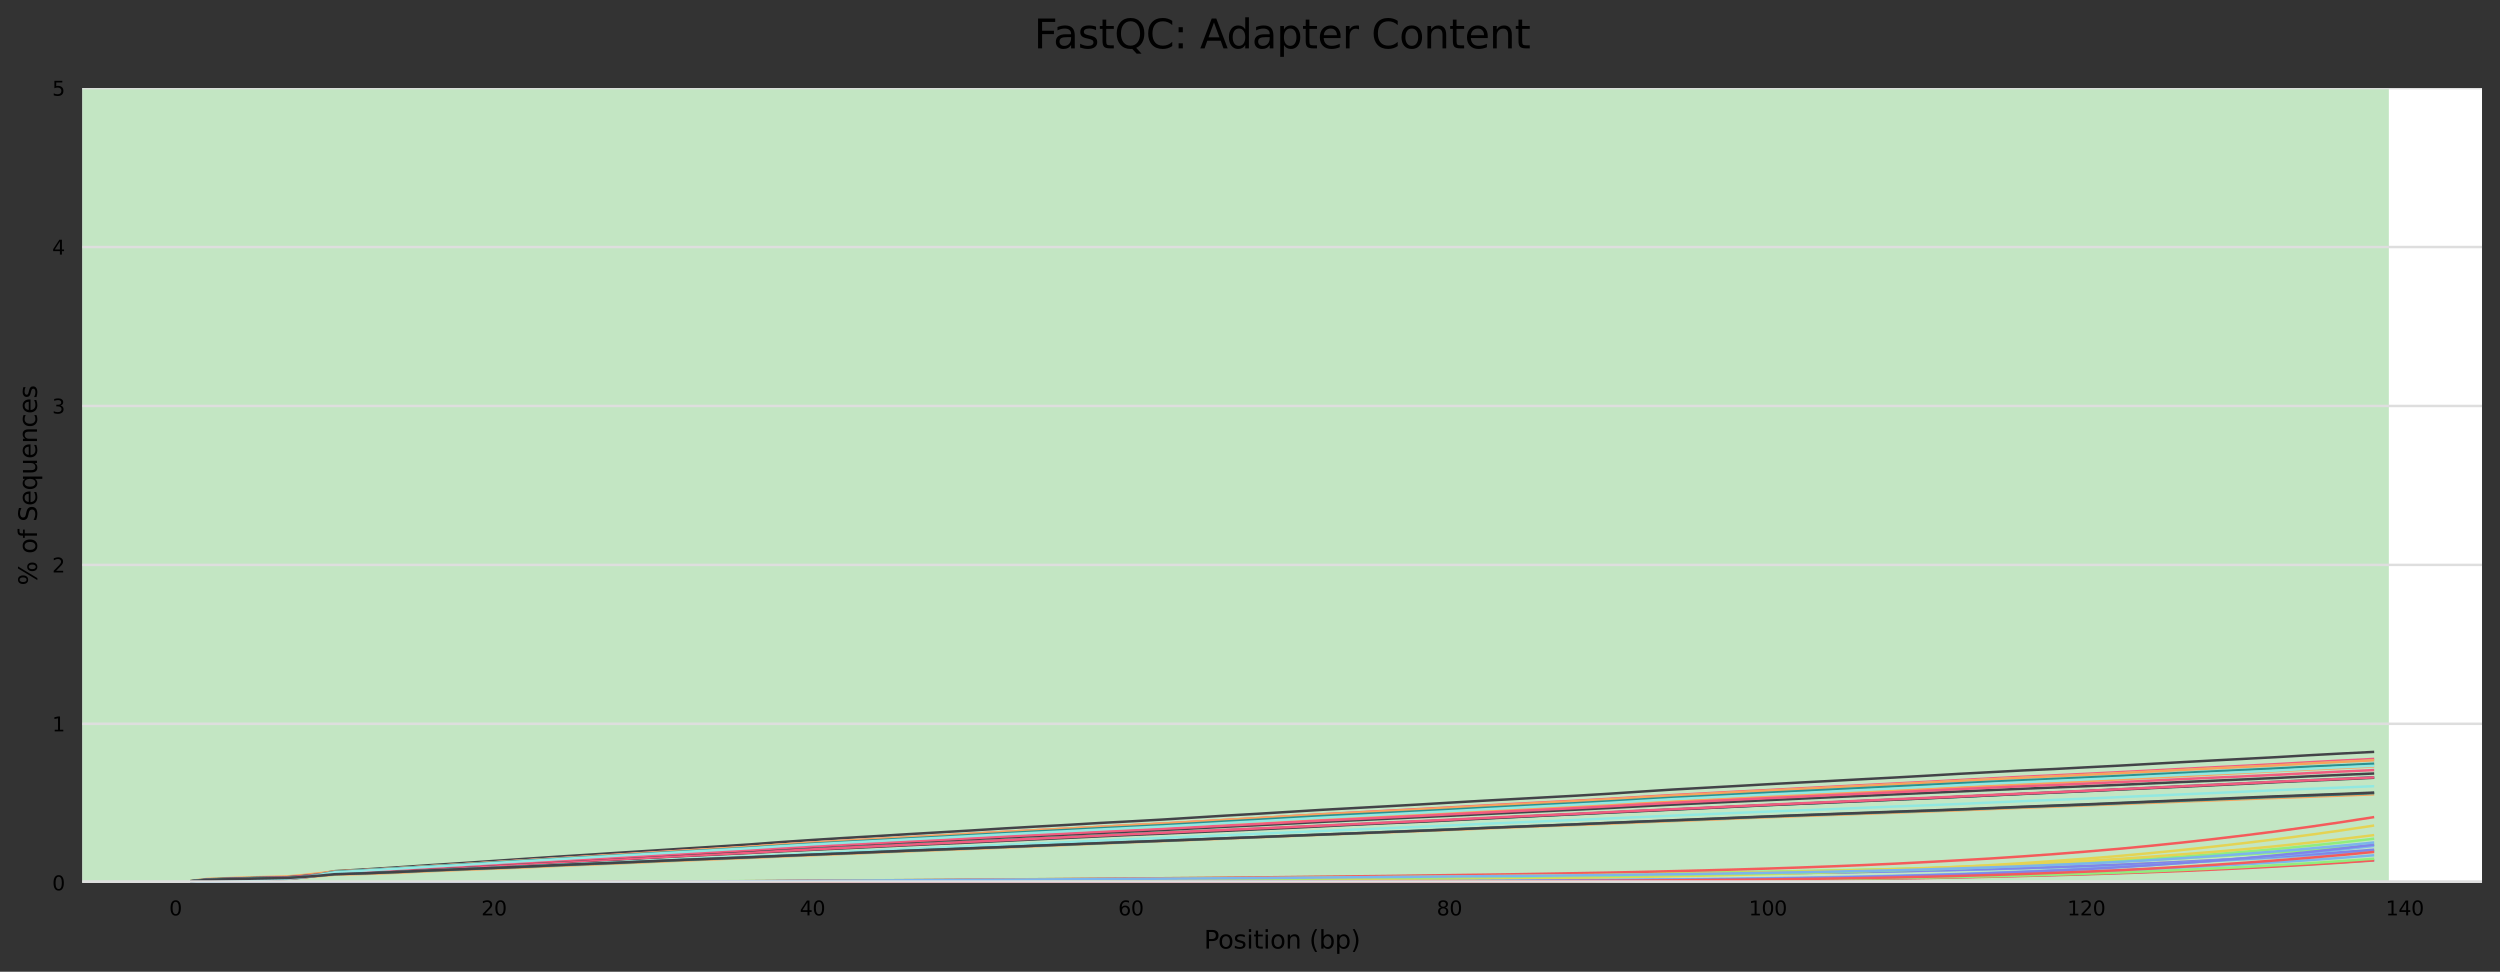 <?xml version="1.0" encoding="utf-8" standalone="no"?>
<!DOCTYPE svg PUBLIC "-//W3C//DTD SVG 1.1//EN"
  "http://www.w3.org/Graphics/SVG/1.1/DTD/svg11.dtd">
<svg xmlns:xlink="http://www.w3.org/1999/xlink" width="1000.358pt" height="388.845pt" viewBox="0 0 1000.358 388.845" xmlns="http://www.w3.org/2000/svg" version="1.1">
 <rect x="0" y="0" width="1000.358" height="388.845" fill="#333333" stroke="none"/>
 <defs>
  <style type="text/css">*{stroke-linejoin: round; stroke-linecap: butt}</style>
 </defs>
 <g id="figure_1">
  <g id="axes_1">
   <g id="patch_1">
    <path d="M 32.968 353.224 
L 993.158 353.224 
L 993.158 35.256 
L 32.968 35.256 
z
" style="fill: #ffffff"/>
   </g>
   <g id="patch_2">
    <path d="M 32.968 -918.648 
L 955.885 -918.648 
L 955.885 -6006.136 
L 32.968 -6006.136 
z
" clip-path="url(#p638d296061)" style="fill: #e6c3c3"/>
   </g>
   <g id="patch_3">
    <path d="M 32.968 35.256 
L 955.885 35.256 
L 955.885 -918.648 
L 32.968 -918.648 
z
" clip-path="url(#p638d296061)" style="fill: #e6dcc3"/>
   </g>
   <g id="patch_4">
    <path d="M 32.968 353.224 
L 955.885 353.224 
L 955.885 35.256 
L 32.968 35.256 
z
" clip-path="url(#p638d296061)" style="fill: #c3e6c3"/>
   </g>
   <g id="matplotlib.axis_1">
    <g id="xtick_1">
     <g id="text_1">
      <!-- 0 -->
      <g transform="translate(67.697 366.303) scale(0.08 -0.08)">
       <defs>
        <path id="DejaVuSans-30" d="M 2034 4250 
Q 1547 4250 1301 3770 
Q 1056 3291 1056 2328 
Q 1056 1369 1301 889 
Q 1547 409 2034 409 
Q 2525 409 2770 889 
Q 3016 1369 3016 2328 
Q 3016 3291 2770 3770 
Q 2525 4250 2034 4250 
z
M 2034 4750 
Q 2819 4750 3233 4129 
Q 3647 3509 3647 2328 
Q 3647 1150 3233 529 
Q 2819 -91 2034 -91 
Q 1250 -91 836 529 
Q 422 1150 422 2328 
Q 422 3509 836 4129 
Q 1250 4750 2034 4750 
z
" transform="scale(0.016)"/>
       </defs>
       <use xlink:href="#DejaVuSans-30"/>
      </g>
     </g>
    </g>
    <g id="xtick_2">
     <g id="text_2">
      <!-- 20 -->
      <g transform="translate(192.582 366.303) scale(0.08 -0.08)">
       <defs>
        <path id="DejaVuSans-32" d="M 1228 531 
L 3431 531 
L 3431 0 
L 469 0 
L 469 531 
Q 828 903 1448 1529 
Q 2069 2156 2228 2338 
Q 2531 2678 2651 2914 
Q 2772 3150 2772 3378 
Q 2772 3750 2511 3984 
Q 2250 4219 1831 4219 
Q 1534 4219 1204 4116 
Q 875 4013 500 3803 
L 500 4441 
Q 881 4594 1212 4672 
Q 1544 4750 1819 4750 
Q 2544 4750 2975 4387 
Q 3406 4025 3406 3419 
Q 3406 3131 3298 2873 
Q 3191 2616 2906 2266 
Q 2828 2175 2409 1742 
Q 1991 1309 1228 531 
z
" transform="scale(0.016)"/>
       </defs>
       <use xlink:href="#DejaVuSans-32"/>
       <use xlink:href="#DejaVuSans-30" x="63.623"/>
      </g>
     </g>
    </g>
    <g id="xtick_3">
     <g id="text_3">
      <!-- 40 -->
      <g transform="translate(320.013 366.303) scale(0.08 -0.08)">
       <defs>
        <path id="DejaVuSans-34" d="M 2419 4116 
L 825 1625 
L 2419 1625 
L 2419 4116 
z
M 2253 4666 
L 3047 4666 
L 3047 1625 
L 3713 1625 
L 3713 1100 
L 3047 1100 
L 3047 0 
L 2419 0 
L 2419 1100 
L 313 1100 
L 313 1709 
L 2253 4666 
z
" transform="scale(0.016)"/>
       </defs>
       <use xlink:href="#DejaVuSans-34"/>
       <use xlink:href="#DejaVuSans-30" x="63.623"/>
      </g>
     </g>
    </g>
    <g id="xtick_4">
     <g id="text_4">
      <!-- 60 -->
      <g transform="translate(447.444 366.303) scale(0.08 -0.08)">
       <defs>
        <path id="DejaVuSans-36" d="M 2113 2584 
Q 1688 2584 1439 2293 
Q 1191 2003 1191 1497 
Q 1191 994 1439 701 
Q 1688 409 2113 409 
Q 2538 409 2786 701 
Q 3034 994 3034 1497 
Q 3034 2003 2786 2293 
Q 2538 2584 2113 2584 
z
M 3366 4563 
L 3366 3988 
Q 3128 4100 2886 4159 
Q 2644 4219 2406 4219 
Q 1781 4219 1451 3797 
Q 1122 3375 1075 2522 
Q 1259 2794 1537 2939 
Q 1816 3084 2150 3084 
Q 2853 3084 3261 2657 
Q 3669 2231 3669 1497 
Q 3669 778 3244 343 
Q 2819 -91 2113 -91 
Q 1303 -91 875 529 
Q 447 1150 447 2328 
Q 447 3434 972 4092 
Q 1497 4750 2381 4750 
Q 2619 4750 2861 4703 
Q 3103 4656 3366 4563 
z
" transform="scale(0.016)"/>
       </defs>
       <use xlink:href="#DejaVuSans-36"/>
       <use xlink:href="#DejaVuSans-30" x="63.623"/>
      </g>
     </g>
    </g>
    <g id="xtick_5">
     <g id="text_5">
      <!-- 80 -->
      <g transform="translate(574.874 366.303) scale(0.08 -0.08)">
       <defs>
        <path id="DejaVuSans-38" d="M 2034 2216 
Q 1584 2216 1326 1975 
Q 1069 1734 1069 1313 
Q 1069 891 1326 650 
Q 1584 409 2034 409 
Q 2484 409 2743 651 
Q 3003 894 3003 1313 
Q 3003 1734 2745 1975 
Q 2488 2216 2034 2216 
z
M 1403 2484 
Q 997 2584 770 2862 
Q 544 3141 544 3541 
Q 544 4100 942 4425 
Q 1341 4750 2034 4750 
Q 2731 4750 3128 4425 
Q 3525 4100 3525 3541 
Q 3525 3141 3298 2862 
Q 3072 2584 2669 2484 
Q 3125 2378 3379 2068 
Q 3634 1759 3634 1313 
Q 3634 634 3220 271 
Q 2806 -91 2034 -91 
Q 1263 -91 848 271 
Q 434 634 434 1313 
Q 434 1759 690 2068 
Q 947 2378 1403 2484 
z
M 1172 3481 
Q 1172 3119 1398 2916 
Q 1625 2713 2034 2713 
Q 2441 2713 2670 2916 
Q 2900 3119 2900 3481 
Q 2900 3844 2670 4047 
Q 2441 4250 2034 4250 
Q 1625 4250 1398 4047 
Q 1172 3844 1172 3481 
z
" transform="scale(0.016)"/>
       </defs>
       <use xlink:href="#DejaVuSans-38"/>
       <use xlink:href="#DejaVuSans-30" x="63.623"/>
      </g>
     </g>
    </g>
    <g id="xtick_6">
     <g id="text_6">
      <!-- 100 -->
      <g transform="translate(699.76 366.303) scale(0.08 -0.08)">
       <defs>
        <path id="DejaVuSans-31" d="M 794 531 
L 1825 531 
L 1825 4091 
L 703 3866 
L 703 4441 
L 1819 4666 
L 2450 4666 
L 2450 531 
L 3481 531 
L 3481 0 
L 794 0 
L 794 531 
z
" transform="scale(0.016)"/>
       </defs>
       <use xlink:href="#DejaVuSans-31"/>
       <use xlink:href="#DejaVuSans-30" x="63.623"/>
       <use xlink:href="#DejaVuSans-30" x="127.246"/>
      </g>
     </g>
    </g>
    <g id="xtick_7">
     <g id="text_7">
      <!-- 120 -->
      <g transform="translate(827.191 366.303) scale(0.08 -0.08)">
       <use xlink:href="#DejaVuSans-31"/>
       <use xlink:href="#DejaVuSans-32" x="63.623"/>
       <use xlink:href="#DejaVuSans-30" x="127.246"/>
      </g>
     </g>
    </g>
    <g id="xtick_8">
     <g id="text_8">
      <!-- 140 -->
      <g transform="translate(954.621 366.303) scale(0.08 -0.08)">
       <use xlink:href="#DejaVuSans-31"/>
       <use xlink:href="#DejaVuSans-34" x="63.623"/>
       <use xlink:href="#DejaVuSans-30" x="127.246"/>
      </g>
     </g>
    </g>
    <g id="text_9">
     <!-- Position (bp) -->
     <g transform="translate(481.76 379.565) scale(0.1 -0.1)">
      <defs>
       <path id="DejaVuSans-50" d="M 1259 4147 
L 1259 2394 
L 2053 2394 
Q 2494 2394 2734 2622 
Q 2975 2850 2975 3272 
Q 2975 3691 2734 3919 
Q 2494 4147 2053 4147 
L 1259 4147 
z
M 628 4666 
L 2053 4666 
Q 2838 4666 3239 4311 
Q 3641 3956 3641 3272 
Q 3641 2581 3239 2228 
Q 2838 1875 2053 1875 
L 1259 1875 
L 1259 0 
L 628 0 
L 628 4666 
z
" transform="scale(0.016)"/>
       <path id="DejaVuSans-6f" d="M 1959 3097 
Q 1497 3097 1228 2736 
Q 959 2375 959 1747 
Q 959 1119 1226 758 
Q 1494 397 1959 397 
Q 2419 397 2687 759 
Q 2956 1122 2956 1747 
Q 2956 2369 2687 2733 
Q 2419 3097 1959 3097 
z
M 1959 3584 
Q 2709 3584 3137 3096 
Q 3566 2609 3566 1747 
Q 3566 888 3137 398 
Q 2709 -91 1959 -91 
Q 1206 -91 779 398 
Q 353 888 353 1747 
Q 353 2609 779 3096 
Q 1206 3584 1959 3584 
z
" transform="scale(0.016)"/>
       <path id="DejaVuSans-73" d="M 2834 3397 
L 2834 2853 
Q 2591 2978 2328 3040 
Q 2066 3103 1784 3103 
Q 1356 3103 1142 2972 
Q 928 2841 928 2578 
Q 928 2378 1081 2264 
Q 1234 2150 1697 2047 
L 1894 2003 
Q 2506 1872 2764 1633 
Q 3022 1394 3022 966 
Q 3022 478 2636 193 
Q 2250 -91 1575 -91 
Q 1294 -91 989 -36 
Q 684 19 347 128 
L 347 722 
Q 666 556 975 473 
Q 1284 391 1588 391 
Q 1994 391 2212 530 
Q 2431 669 2431 922 
Q 2431 1156 2273 1281 
Q 2116 1406 1581 1522 
L 1381 1569 
Q 847 1681 609 1914 
Q 372 2147 372 2553 
Q 372 3047 722 3315 
Q 1072 3584 1716 3584 
Q 2034 3584 2315 3537 
Q 2597 3491 2834 3397 
z
" transform="scale(0.016)"/>
       <path id="DejaVuSans-69" d="M 603 3500 
L 1178 3500 
L 1178 0 
L 603 0 
L 603 3500 
z
M 603 4863 
L 1178 4863 
L 1178 4134 
L 603 4134 
L 603 4863 
z
" transform="scale(0.016)"/>
       <path id="DejaVuSans-74" d="M 1172 4494 
L 1172 3500 
L 2356 3500 
L 2356 3053 
L 1172 3053 
L 1172 1153 
Q 1172 725 1289 603 
Q 1406 481 1766 481 
L 2356 481 
L 2356 0 
L 1766 0 
Q 1100 0 847 248 
Q 594 497 594 1153 
L 594 3053 
L 172 3053 
L 172 3500 
L 594 3500 
L 594 4494 
L 1172 4494 
z
" transform="scale(0.016)"/>
       <path id="DejaVuSans-6e" d="M 3513 2113 
L 3513 0 
L 2938 0 
L 2938 2094 
Q 2938 2591 2744 2837 
Q 2550 3084 2163 3084 
Q 1697 3084 1428 2787 
Q 1159 2491 1159 1978 
L 1159 0 
L 581 0 
L 581 3500 
L 1159 3500 
L 1159 2956 
Q 1366 3272 1645 3428 
Q 1925 3584 2291 3584 
Q 2894 3584 3203 3211 
Q 3513 2838 3513 2113 
z
" transform="scale(0.016)"/>
       <path id="DejaVuSans-20" transform="scale(0.016)"/>
       <path id="DejaVuSans-28" d="M 1984 4856 
Q 1566 4138 1362 3434 
Q 1159 2731 1159 2009 
Q 1159 1288 1364 580 
Q 1569 -128 1984 -844 
L 1484 -844 
Q 1016 -109 783 600 
Q 550 1309 550 2009 
Q 550 2706 781 3412 
Q 1013 4119 1484 4856 
L 1984 4856 
z
" transform="scale(0.016)"/>
       <path id="DejaVuSans-62" d="M 3116 1747 
Q 3116 2381 2855 2742 
Q 2594 3103 2138 3103 
Q 1681 3103 1420 2742 
Q 1159 2381 1159 1747 
Q 1159 1113 1420 752 
Q 1681 391 2138 391 
Q 2594 391 2855 752 
Q 3116 1113 3116 1747 
z
M 1159 2969 
Q 1341 3281 1617 3432 
Q 1894 3584 2278 3584 
Q 2916 3584 3314 3078 
Q 3713 2572 3713 1747 
Q 3713 922 3314 415 
Q 2916 -91 2278 -91 
Q 1894 -91 1617 61 
Q 1341 213 1159 525 
L 1159 0 
L 581 0 
L 581 4863 
L 1159 4863 
L 1159 2969 
z
" transform="scale(0.016)"/>
       <path id="DejaVuSans-70" d="M 1159 525 
L 1159 -1331 
L 581 -1331 
L 581 3500 
L 1159 3500 
L 1159 2969 
Q 1341 3281 1617 3432 
Q 1894 3584 2278 3584 
Q 2916 3584 3314 3078 
Q 3713 2572 3713 1747 
Q 3713 922 3314 415 
Q 2916 -91 2278 -91 
Q 1894 -91 1617 61 
Q 1341 213 1159 525 
z
M 3116 1747 
Q 3116 2381 2855 2742 
Q 2594 3103 2138 3103 
Q 1681 3103 1420 2742 
Q 1159 2381 1159 1747 
Q 1159 1113 1420 752 
Q 1681 391 2138 391 
Q 2594 391 2855 752 
Q 3116 1113 3116 1747 
z
" transform="scale(0.016)"/>
       <path id="DejaVuSans-29" d="M 513 4856 
L 1013 4856 
Q 1481 4119 1714 3412 
Q 1947 2706 1947 2009 
Q 1947 1309 1714 600 
Q 1481 -109 1013 -844 
L 513 -844 
Q 928 -128 1133 580 
Q 1338 1288 1338 2009 
Q 1338 2731 1133 3434 
Q 928 4138 513 4856 
z
" transform="scale(0.016)"/>
      </defs>
      <use xlink:href="#DejaVuSans-50"/>
      <use xlink:href="#DejaVuSans-6f" x="56.678"/>
      <use xlink:href="#DejaVuSans-73" x="117.859"/>
      <use xlink:href="#DejaVuSans-69" x="169.959"/>
      <use xlink:href="#DejaVuSans-74" x="197.742"/>
      <use xlink:href="#DejaVuSans-69" x="236.951"/>
      <use xlink:href="#DejaVuSans-6f" x="264.734"/>
      <use xlink:href="#DejaVuSans-6e" x="325.916"/>
      <use xlink:href="#DejaVuSans-20" x="389.295"/>
      <use xlink:href="#DejaVuSans-28" x="421.082"/>
      <use xlink:href="#DejaVuSans-62" x="460.096"/>
      <use xlink:href="#DejaVuSans-70" x="523.572"/>
      <use xlink:href="#DejaVuSans-29" x="587.049"/>
     </g>
    </g>
   </g>
   <g id="matplotlib.axis_2">
    <g id="ytick_1">
     <g id="line2d_1">
      <path d="M 32.968 353.224 
L 993.158 353.224 
" clip-path="url(#p638d296061)" style="fill: none; stroke: #dedede; stroke-linecap: square"/>
     </g>
     <g id="text_10">
      <!-- 0 -->
      <g transform="translate(20.878 356.263) scale(0.08 -0.08)">
       <use xlink:href="#DejaVuSans-30"/>
      </g>
     </g>
    </g>
    <g id="ytick_2">
     <g id="line2d_2">
      <path d="M 32.968 289.63 
L 993.158 289.63 
" clip-path="url(#p638d296061)" style="fill: none; stroke: #dedede; stroke-linecap: square"/>
     </g>
     <g id="text_11">
      <!-- 1 -->
      <g transform="translate(20.878 292.67) scale(0.08 -0.08)">
       <use xlink:href="#DejaVuSans-31"/>
      </g>
     </g>
    </g>
    <g id="ytick_3">
     <g id="line2d_3">
      <path d="M 32.968 226.037 
L 993.158 226.037 
" clip-path="url(#p638d296061)" style="fill: none; stroke: #dedede; stroke-linecap: square"/>
     </g>
     <g id="text_12">
      <!-- 2 -->
      <g transform="translate(20.878 229.076) scale(0.08 -0.08)">
       <use xlink:href="#DejaVuSans-32"/>
      </g>
     </g>
    </g>
    <g id="ytick_4">
     <g id="line2d_4">
      <path d="M 32.968 162.443 
L 993.158 162.443 
" clip-path="url(#p638d296061)" style="fill: none; stroke: #dedede; stroke-linecap: square"/>
     </g>
     <g id="text_13">
      <!-- 3 -->
      <g transform="translate(20.878 165.482) scale(0.08 -0.08)">
       <defs>
        <path id="DejaVuSans-33" d="M 2597 2516 
Q 3050 2419 3304 2112 
Q 3559 1806 3559 1356 
Q 3559 666 3084 287 
Q 2609 -91 1734 -91 
Q 1441 -91 1130 -33 
Q 819 25 488 141 
L 488 750 
Q 750 597 1062 519 
Q 1375 441 1716 441 
Q 2309 441 2620 675 
Q 2931 909 2931 1356 
Q 2931 1769 2642 2001 
Q 2353 2234 1838 2234 
L 1294 2234 
L 1294 2753 
L 1863 2753 
Q 2328 2753 2575 2939 
Q 2822 3125 2822 3475 
Q 2822 3834 2567 4026 
Q 2313 4219 1838 4219 
Q 1578 4219 1281 4162 
Q 984 4106 628 3988 
L 628 4550 
Q 988 4650 1302 4700 
Q 1616 4750 1894 4750 
Q 2613 4750 3031 4423 
Q 3450 4097 3450 3541 
Q 3450 3153 3228 2886 
Q 3006 2619 2597 2516 
z
" transform="scale(0.016)"/>
       </defs>
       <use xlink:href="#DejaVuSans-33"/>
      </g>
     </g>
    </g>
    <g id="ytick_5">
     <g id="line2d_5">
      <path d="M 32.968 98.85 
L 993.158 98.85 
" clip-path="url(#p638d296061)" style="fill: none; stroke: #dedede; stroke-linecap: square"/>
     </g>
     <g id="text_14">
      <!-- 4 -->
      <g transform="translate(20.878 101.889) scale(0.08 -0.08)">
       <use xlink:href="#DejaVuSans-34"/>
      </g>
     </g>
    </g>
    <g id="ytick_6">
     <g id="line2d_6">
      <path d="M 32.968 35.256 
L 993.158 35.256 
" clip-path="url(#p638d296061)" style="fill: none; stroke: #dedede; stroke-linecap: square"/>
     </g>
     <g id="text_15">
      <!-- 5 -->
      <g transform="translate(20.878 38.295) scale(0.08 -0.08)">
       <defs>
        <path id="DejaVuSans-35" d="M 691 4666 
L 3169 4666 
L 3169 4134 
L 1269 4134 
L 1269 2991 
Q 1406 3038 1543 3061 
Q 1681 3084 1819 3084 
Q 2600 3084 3056 2656 
Q 3513 2228 3513 1497 
Q 3513 744 3044 326 
Q 2575 -91 1722 -91 
Q 1428 -91 1123 -41 
Q 819 9 494 109 
L 494 744 
Q 775 591 1075 516 
Q 1375 441 1709 441 
Q 2250 441 2565 725 
Q 2881 1009 2881 1497 
Q 2881 1984 2565 2268 
Q 2250 2553 1709 2553 
Q 1456 2553 1204 2497 
Q 953 2441 691 2322 
L 691 4666 
z
" transform="scale(0.016)"/>
       </defs>
       <use xlink:href="#DejaVuSans-35"/>
      </g>
     </g>
    </g>
    <g id="text_16">
     <!-- % of Sequences -->
     <g transform="translate(14.798 234.258) rotate(-90) scale(0.1 -0.1)">
      <defs>
       <path id="DejaVuSans-25" d="M 4653 2053 
Q 4381 2053 4226 1822 
Q 4072 1591 4072 1178 
Q 4072 772 4226 539 
Q 4381 306 4653 306 
Q 4919 306 5073 539 
Q 5228 772 5228 1178 
Q 5228 1588 5073 1820 
Q 4919 2053 4653 2053 
z
M 4653 2450 
Q 5147 2450 5437 2106 
Q 5728 1763 5728 1178 
Q 5728 594 5436 251 
Q 5144 -91 4653 -91 
Q 4153 -91 3862 251 
Q 3572 594 3572 1178 
Q 3572 1766 3864 2108 
Q 4156 2450 4653 2450 
z
M 1428 4353 
Q 1159 4353 1004 4120 
Q 850 3888 850 3481 
Q 850 3069 1003 2837 
Q 1156 2606 1428 2606 
Q 1700 2606 1854 2837 
Q 2009 3069 2009 3481 
Q 2009 3884 1853 4118 
Q 1697 4353 1428 4353 
z
M 4250 4750 
L 4750 4750 
L 1831 -91 
L 1331 -91 
L 4250 4750 
z
M 1428 4750 
Q 1922 4750 2215 4408 
Q 2509 4066 2509 3481 
Q 2509 2891 2217 2550 
Q 1925 2209 1428 2209 
Q 931 2209 642 2551 
Q 353 2894 353 3481 
Q 353 4063 643 4406 
Q 934 4750 1428 4750 
z
" transform="scale(0.016)"/>
       <path id="DejaVuSans-66" d="M 2375 4863 
L 2375 4384 
L 1825 4384 
Q 1516 4384 1395 4259 
Q 1275 4134 1275 3809 
L 1275 3500 
L 2222 3500 
L 2222 3053 
L 1275 3053 
L 1275 0 
L 697 0 
L 697 3053 
L 147 3053 
L 147 3500 
L 697 3500 
L 697 3744 
Q 697 4328 969 4595 
Q 1241 4863 1831 4863 
L 2375 4863 
z
" transform="scale(0.016)"/>
       <path id="DejaVuSans-53" d="M 3425 4513 
L 3425 3897 
Q 3066 4069 2747 4153 
Q 2428 4238 2131 4238 
Q 1616 4238 1336 4038 
Q 1056 3838 1056 3469 
Q 1056 3159 1242 3001 
Q 1428 2844 1947 2747 
L 2328 2669 
Q 3034 2534 3370 2195 
Q 3706 1856 3706 1288 
Q 3706 609 3251 259 
Q 2797 -91 1919 -91 
Q 1588 -91 1214 -16 
Q 841 59 441 206 
L 441 856 
Q 825 641 1194 531 
Q 1563 422 1919 422 
Q 2459 422 2753 634 
Q 3047 847 3047 1241 
Q 3047 1584 2836 1778 
Q 2625 1972 2144 2069 
L 1759 2144 
Q 1053 2284 737 2584 
Q 422 2884 422 3419 
Q 422 4038 858 4394 
Q 1294 4750 2059 4750 
Q 2388 4750 2728 4690 
Q 3069 4631 3425 4513 
z
" transform="scale(0.016)"/>
       <path id="DejaVuSans-65" d="M 3597 1894 
L 3597 1613 
L 953 1613 
Q 991 1019 1311 708 
Q 1631 397 2203 397 
Q 2534 397 2845 478 
Q 3156 559 3463 722 
L 3463 178 
Q 3153 47 2828 -22 
Q 2503 -91 2169 -91 
Q 1331 -91 842 396 
Q 353 884 353 1716 
Q 353 2575 817 3079 
Q 1281 3584 2069 3584 
Q 2775 3584 3186 3129 
Q 3597 2675 3597 1894 
z
M 3022 2063 
Q 3016 2534 2758 2815 
Q 2500 3097 2075 3097 
Q 1594 3097 1305 2825 
Q 1016 2553 972 2059 
L 3022 2063 
z
" transform="scale(0.016)"/>
       <path id="DejaVuSans-71" d="M 947 1747 
Q 947 1113 1208 752 
Q 1469 391 1925 391 
Q 2381 391 2643 752 
Q 2906 1113 2906 1747 
Q 2906 2381 2643 2742 
Q 2381 3103 1925 3103 
Q 1469 3103 1208 2742 
Q 947 2381 947 1747 
z
M 2906 525 
Q 2725 213 2448 61 
Q 2172 -91 1784 -91 
Q 1150 -91 751 415 
Q 353 922 353 1747 
Q 353 2572 751 3078 
Q 1150 3584 1784 3584 
Q 2172 3584 2448 3432 
Q 2725 3281 2906 2969 
L 2906 3500 
L 3481 3500 
L 3481 -1331 
L 2906 -1331 
L 2906 525 
z
" transform="scale(0.016)"/>
       <path id="DejaVuSans-75" d="M 544 1381 
L 544 3500 
L 1119 3500 
L 1119 1403 
Q 1119 906 1312 657 
Q 1506 409 1894 409 
Q 2359 409 2629 706 
Q 2900 1003 2900 1516 
L 2900 3500 
L 3475 3500 
L 3475 0 
L 2900 0 
L 2900 538 
Q 2691 219 2414 64 
Q 2138 -91 1772 -91 
Q 1169 -91 856 284 
Q 544 659 544 1381 
z
M 1991 3584 
L 1991 3584 
z
" transform="scale(0.016)"/>
       <path id="DejaVuSans-63" d="M 3122 3366 
L 3122 2828 
Q 2878 2963 2633 3030 
Q 2388 3097 2138 3097 
Q 1578 3097 1268 2742 
Q 959 2388 959 1747 
Q 959 1106 1268 751 
Q 1578 397 2138 397 
Q 2388 397 2633 464 
Q 2878 531 3122 666 
L 3122 134 
Q 2881 22 2623 -34 
Q 2366 -91 2075 -91 
Q 1284 -91 818 406 
Q 353 903 353 1747 
Q 353 2603 823 3093 
Q 1294 3584 2113 3584 
Q 2378 3584 2631 3529 
Q 2884 3475 3122 3366 
z
" transform="scale(0.016)"/>
      </defs>
      <use xlink:href="#DejaVuSans-25"/>
      <use xlink:href="#DejaVuSans-20" x="95.02"/>
      <use xlink:href="#DejaVuSans-6f" x="126.807"/>
      <use xlink:href="#DejaVuSans-66" x="187.988"/>
      <use xlink:href="#DejaVuSans-20" x="223.193"/>
      <use xlink:href="#DejaVuSans-53" x="254.98"/>
      <use xlink:href="#DejaVuSans-65" x="318.457"/>
      <use xlink:href="#DejaVuSans-71" x="379.98"/>
      <use xlink:href="#DejaVuSans-75" x="443.457"/>
      <use xlink:href="#DejaVuSans-65" x="506.836"/>
      <use xlink:href="#DejaVuSans-6e" x="568.359"/>
      <use xlink:href="#DejaVuSans-63" x="631.738"/>
      <use xlink:href="#DejaVuSans-65" x="686.719"/>
      <use xlink:href="#DejaVuSans-73" x="748.242"/>
     </g>
    </g>
   </g>
   <g id="line2d_7">
    <path d="M 76.613 353.206 
L 82.985 353.206 
L 89.356 353.205 
L 95.728 353.204 
L 102.099 353.204 
L 108.471 353.204 
L 114.842 353.204 
L 121.214 353.203 
L 127.585 353.202 
L 133.957 353.2 
L 146.7 353.195 
L 159.443 353.192 
L 172.186 353.188 
L 184.929 353.184 
L 197.672 353.181 
L 210.415 353.172 
L 223.158 353.163 
L 235.901 353.156 
L 248.645 353.147 
L 261.388 353.139 
L 274.131 353.129 
L 286.874 353.116 
L 299.617 353.105 
L 312.36 353.092 
L 325.103 353.078 
L 337.846 353.061 
L 350.589 353.045 
L 363.332 353.029 
L 376.075 353.01 
L 388.818 352.988 
L 401.561 352.966 
L 414.304 352.947 
L 427.047 352.924 
L 439.79 352.896 
L 452.534 352.87 
L 465.277 352.84 
L 478.02 352.813 
L 490.763 352.784 
L 503.506 352.755 
L 516.249 352.715 
L 528.992 352.68 
L 541.735 352.643 
L 554.478 352.598 
L 567.221 352.547 
L 579.964 352.496 
L 592.707 352.443 
L 605.45 352.386 
L 618.193 352.312 
L 630.936 352.23 
L 643.68 352.144 
L 656.423 352.052 
L 669.166 351.952 
L 681.909 351.841 
L 694.652 351.723 
L 707.395 351.575 
L 720.138 351.415 
L 732.881 351.247 
L 745.624 351.046 
L 758.367 350.823 
L 771.11 350.571 
L 783.853 350.293 
L 796.596 349.977 
L 809.339 349.613 
L 822.082 349.209 
L 834.826 348.759 
L 847.569 348.267 
L 860.312 347.728 
L 873.055 347.126 
L 885.798 346.492 
L 898.541 345.805 
L 911.284 345.016 
L 924.027 344.184 
L 936.77 343.259 
L 949.513 342.255 
" clip-path="url(#p638d296061)" style="fill: none; stroke: #7cb5ec; stroke-linecap: square"/>
   </g>
   <g id="line2d_8">
    <path d="M 76.613 353.088 
L 82.985 352.682 
L 89.356 352.424 
L 95.728 352.146 
L 102.099 351.887 
L 108.471 351.658 
L 114.842 351.303 
L 121.214 350.66 
L 127.585 349.733 
L 133.957 348.59 
L 146.7 347.847 
L 159.443 347.025 
L 172.186 346.167 
L 184.929 345.357 
L 197.672 344.492 
L 210.415 343.628 
L 223.158 342.78 
L 235.901 341.974 
L 248.645 341.143 
L 261.388 340.338 
L 274.131 339.526 
L 286.874 338.731 
L 299.617 337.913 
L 312.36 336.955 
L 325.103 336.098 
L 337.846 335.308 
L 350.589 334.563 
L 363.332 333.783 
L 376.075 333.041 
L 388.818 332.294 
L 401.561 331.494 
L 414.304 330.77 
L 427.047 330.08 
L 439.79 329.317 
L 452.534 328.65 
L 465.277 327.934 
L 478.02 327.137 
L 490.763 326.341 
L 503.506 325.609 
L 516.249 324.828 
L 528.992 324.046 
L 541.735 323.351 
L 554.478 322.66 
L 567.221 321.95 
L 579.964 321.183 
L 592.707 320.452 
L 605.45 319.756 
L 618.193 319.064 
L 630.936 318.378 
L 643.68 317.617 
L 656.423 316.762 
L 669.166 315.941 
L 681.909 315.235 
L 694.652 314.529 
L 707.395 313.801 
L 720.138 313.131 
L 732.881 312.466 
L 745.624 311.778 
L 758.367 311.109 
L 771.11 310.39 
L 783.853 309.645 
L 796.596 308.97 
L 809.339 308.293 
L 822.082 307.713 
L 834.826 307.04 
L 847.569 306.392 
L 860.312 305.676 
L 873.055 304.969 
L 885.798 304.284 
L 898.541 303.623 
L 911.284 302.949 
L 924.027 302.199 
L 936.77 301.521 
L 949.513 300.882 
" clip-path="url(#p638d296061)" style="fill: none; stroke: #434348; stroke-linecap: square"/>
   </g>
   <g id="line2d_9">
    <path d="M 76.613 353.206 
L 82.985 353.205 
L 89.356 353.203 
L 95.728 353.199 
L 102.099 353.198 
L 108.471 353.195 
L 114.842 353.194 
L 121.214 353.191 
L 127.585 353.186 
L 133.957 353.175 
L 146.7 353.16 
L 159.443 353.137 
L 172.186 353.115 
L 184.929 353.091 
L 197.672 353.061 
L 210.415 353.016 
L 223.158 352.96 
L 235.901 352.909 
L 248.645 352.851 
L 261.388 352.789 
L 274.131 352.709 
L 286.874 352.637 
L 299.617 352.564 
L 312.36 352.485 
L 325.103 352.403 
L 337.846 352.318 
L 350.589 352.237 
L 363.332 352.15 
L 376.075 352.056 
L 388.818 351.968 
L 401.561 351.879 
L 414.304 351.794 
L 427.047 351.71 
L 439.79 351.614 
L 452.534 351.519 
L 465.277 351.413 
L 478.02 351.314 
L 490.763 351.216 
L 503.506 351.12 
L 516.249 351.008 
L 528.992 350.896 
L 541.735 350.782 
L 554.478 350.665 
L 567.221 350.542 
L 579.964 350.414 
L 592.707 350.29 
L 605.45 350.167 
L 618.193 350.012 
L 630.936 349.856 
L 643.68 349.697 
L 656.423 349.527 
L 669.166 349.351 
L 681.909 349.174 
L 694.652 348.991 
L 707.395 348.771 
L 720.138 348.534 
L 732.881 348.284 
L 745.624 348.012 
L 758.367 347.722 
L 771.11 347.394 
L 783.853 347.041 
L 796.596 346.655 
L 809.339 346.221 
L 822.082 345.749 
L 834.826 345.235 
L 847.569 344.671 
L 860.312 344.065 
L 873.055 343.407 
L 885.798 342.702 
L 898.541 341.942 
L 911.284 341.087 
L 924.027 340.178 
L 936.77 339.171 
L 949.513 338.093 
" clip-path="url(#p638d296061)" style="fill: none; stroke: #90ed7d; stroke-linecap: square"/>
   </g>
   <g id="line2d_10">
    <path d="M 76.613 352.427 
L 82.985 351.706 
L 89.356 351.443 
L 95.728 351.233 
L 102.099 351.026 
L 108.471 350.867 
L 114.842 350.697 
L 121.214 350.156 
L 127.585 349.447 
L 133.957 348.655 
L 146.7 348.167 
L 159.443 347.514 
L 172.186 346.743 
L 184.929 346.046 
L 197.672 345.387 
L 210.415 344.726 
L 223.158 343.997 
L 235.901 343.352 
L 248.645 342.665 
L 261.388 341.897 
L 274.131 341.168 
L 286.874 340.485 
L 299.617 339.813 
L 312.36 339.043 
L 325.103 338.322 
L 337.846 337.642 
L 350.589 336.966 
L 363.332 336.306 
L 376.075 335.662 
L 388.818 335.027 
L 401.561 334.363 
L 414.304 333.694 
L 427.047 333.058 
L 439.79 332.421 
L 452.534 331.817 
L 465.277 331.213 
L 478.02 330.577 
L 490.763 329.942 
L 503.506 329.287 
L 516.249 328.618 
L 528.992 327.97 
L 541.735 327.309 
L 554.478 326.645 
L 567.221 326.01 
L 579.964 325.348 
L 592.707 324.601 
L 605.45 323.929 
L 618.193 323.334 
L 630.936 322.698 
L 643.68 322.022 
L 656.423 321.337 
L 669.166 320.681 
L 681.909 320.01 
L 694.652 319.342 
L 707.395 318.673 
L 720.138 318.029 
L 732.881 317.423 
L 745.624 316.825 
L 758.367 316.23 
L 771.11 315.654 
L 783.853 315.068 
L 796.596 314.422 
L 809.339 313.79 
L 822.082 313.191 
L 834.826 312.58 
L 847.569 311.884 
L 860.312 311.216 
L 873.055 310.534 
L 885.798 309.883 
L 898.541 309.197 
L 911.284 308.538 
L 924.027 307.905 
L 936.77 307.328 
L 949.513 306.704 
" clip-path="url(#p638d296061)" style="fill: none; stroke: #f7a35c; stroke-linecap: square"/>
   </g>
   <g id="line2d_11">
    <path d="M 76.613 353.212 
L 82.985 353.211 
L 89.356 353.21 
L 95.728 353.209 
L 102.099 353.209 
L 108.471 353.209 
L 114.842 353.208 
L 121.214 353.208 
L 127.585 353.208 
L 133.957 353.207 
L 146.7 353.207 
L 159.443 353.205 
L 172.186 353.201 
L 184.929 353.197 
L 197.672 353.195 
L 210.415 353.191 
L 223.158 353.186 
L 235.901 353.181 
L 248.645 353.175 
L 261.388 353.168 
L 274.131 353.161 
L 286.874 353.151 
L 299.617 353.142 
L 312.36 353.13 
L 325.103 353.117 
L 337.846 353.108 
L 350.589 353.099 
L 363.332 353.084 
L 376.075 353.071 
L 388.818 353.06 
L 401.561 353.047 
L 414.304 353.03 
L 427.047 353.017 
L 439.79 353.001 
L 452.534 352.986 
L 465.277 352.972 
L 478.02 352.953 
L 490.763 352.931 
L 503.506 352.91 
L 516.249 352.89 
L 528.992 352.864 
L 541.735 352.835 
L 554.478 352.804 
L 567.221 352.778 
L 579.964 352.743 
L 592.707 352.702 
L 605.45 352.662 
L 618.193 352.611 
L 630.936 352.556 
L 643.68 352.497 
L 656.423 352.427 
L 669.166 352.358 
L 681.909 352.287 
L 694.652 352.184 
L 707.395 352.071 
L 720.138 351.939 
L 732.881 351.79 
L 745.624 351.619 
L 758.367 351.422 
L 771.11 351.22 
L 783.853 350.979 
L 796.596 350.702 
L 809.339 350.413 
L 822.082 350.085 
L 834.826 349.704 
L 847.569 349.296 
L 860.312 348.831 
L 873.055 348.302 
L 885.798 347.723 
L 898.541 347.14 
L 911.284 346.49 
L 924.027 345.805 
L 936.77 345.046 
L 949.513 344.212 
" clip-path="url(#p638d296061)" style="fill: none; stroke: #8085e9; stroke-linecap: square"/>
   </g>
   <g id="line2d_12">
    <path d="M 76.613 353.099 
L 82.985 352.72 
L 89.356 352.469 
L 95.728 352.201 
L 102.099 351.977 
L 108.471 351.762 
L 114.842 351.438 
L 121.214 350.847 
L 127.585 349.968 
L 133.957 348.853 
L 146.7 348.138 
L 159.443 347.403 
L 172.186 346.608 
L 184.929 345.836 
L 197.672 345.018 
L 210.415 344.218 
L 223.158 343.421 
L 235.901 342.653 
L 248.645 341.86 
L 261.388 341.089 
L 274.131 340.327 
L 286.874 339.614 
L 299.617 338.867 
L 312.36 337.981 
L 325.103 337.193 
L 337.846 336.466 
L 350.589 335.766 
L 363.332 335.045 
L 376.075 334.364 
L 388.818 333.634 
L 401.561 332.905 
L 414.304 332.21 
L 427.047 331.568 
L 439.79 330.876 
L 452.534 330.193 
L 465.277 329.536 
L 478.02 328.821 
L 490.763 328.073 
L 503.506 327.351 
L 516.249 326.591 
L 528.992 325.816 
L 541.735 325.132 
L 554.478 324.438 
L 567.221 323.764 
L 579.964 323.082 
L 592.707 322.385 
L 605.45 321.682 
L 618.193 321.016 
L 630.936 320.375 
L 643.68 319.646 
L 656.423 318.879 
L 669.166 318.141 
L 681.909 317.456 
L 694.652 316.773 
L 707.395 316.13 
L 720.138 315.46 
L 732.881 314.803 
L 745.624 314.16 
L 758.367 313.498 
L 771.11 312.838 
L 783.853 312.135 
L 796.596 311.466 
L 809.339 310.811 
L 822.082 310.234 
L 834.826 309.632 
L 847.569 308.993 
L 860.312 308.344 
L 873.055 307.671 
L 885.798 307.035 
L 898.541 306.394 
L 911.284 305.733 
L 924.027 305.012 
L 936.77 304.325 
L 949.513 303.695 
" clip-path="url(#p638d296061)" style="fill: none; stroke: #f15c80; stroke-linecap: square"/>
   </g>
   <g id="line2d_13">
    <path d="M 76.613 353.211 
L 82.985 353.211 
L 89.356 353.21 
L 95.728 353.207 
L 102.099 353.206 
L 108.471 353.204 
L 114.842 353.204 
L 121.214 353.201 
L 127.585 353.198 
L 133.957 353.188 
L 146.7 353.176 
L 159.443 353.159 
L 172.186 353.141 
L 184.929 353.115 
L 197.672 353.086 
L 210.415 353.054 
L 223.158 353.008 
L 235.901 352.956 
L 248.645 352.903 
L 261.388 352.847 
L 274.131 352.78 
L 286.874 352.716 
L 299.617 352.648 
L 312.36 352.577 
L 325.103 352.505 
L 337.846 352.431 
L 350.589 352.359 
L 363.332 352.274 
L 376.075 352.197 
L 388.818 352.125 
L 401.561 352.053 
L 414.304 351.982 
L 427.047 351.909 
L 439.79 351.83 
L 452.534 351.755 
L 465.277 351.681 
L 478.02 351.598 
L 490.763 351.514 
L 503.506 351.429 
L 516.249 351.346 
L 528.992 351.252 
L 541.735 351.168 
L 554.478 351.074 
L 567.221 350.983 
L 579.964 350.878 
L 592.707 350.779 
L 605.45 350.677 
L 618.193 350.545 
L 630.936 350.42 
L 643.68 350.291 
L 656.423 350.152 
L 669.166 350.021 
L 681.909 349.885 
L 694.652 349.71 
L 707.395 349.524 
L 720.138 349.327 
L 732.881 349.106 
L 745.624 348.872 
L 758.367 348.621 
L 771.11 348.348 
L 783.853 348.042 
L 796.596 347.708 
L 809.339 347.359 
L 822.082 346.961 
L 834.826 346.517 
L 847.569 346.044 
L 860.312 345.52 
L 873.055 344.937 
L 885.798 344.302 
L 898.541 343.661 
L 911.284 342.946 
L 924.027 342.199 
L 936.77 341.373 
L 949.513 340.48 
" clip-path="url(#p638d296061)" style="fill: none; stroke: #e4d354; stroke-linecap: square"/>
   </g>
   <g id="line2d_14">
    <path d="M 76.613 352.521 
L 82.985 351.864 
L 89.356 351.638 
L 95.728 351.452 
L 102.099 351.284 
L 108.471 351.152 
L 114.842 351.019 
L 121.214 350.526 
L 127.585 349.935 
L 133.957 349.222 
L 146.7 348.781 
L 159.443 348.189 
L 172.186 347.488 
L 184.929 346.87 
L 197.672 346.259 
L 210.415 345.642 
L 223.158 344.914 
L 235.901 344.294 
L 248.645 343.678 
L 261.388 343.015 
L 274.131 342.352 
L 286.874 341.758 
L 299.617 341.171 
L 312.36 340.489 
L 325.103 339.85 
L 337.846 339.229 
L 350.589 338.626 
L 363.332 338.031 
L 376.075 337.446 
L 388.818 336.868 
L 401.561 336.253 
L 414.304 335.647 
L 427.047 335.06 
L 439.79 334.454 
L 452.534 333.876 
L 465.277 333.345 
L 478.02 332.747 
L 490.763 332.171 
L 503.506 331.602 
L 516.249 331.022 
L 528.992 330.447 
L 541.735 329.859 
L 554.478 329.265 
L 567.221 328.712 
L 579.964 328.125 
L 592.707 327.498 
L 605.45 326.907 
L 618.193 326.326 
L 630.936 325.72 
L 643.68 325.08 
L 656.423 324.467 
L 669.166 323.895 
L 681.909 323.314 
L 694.652 322.715 
L 707.395 322.138 
L 720.138 321.603 
L 732.881 321.03 
L 745.624 320.461 
L 758.367 319.938 
L 771.11 319.398 
L 783.853 318.843 
L 796.596 318.244 
L 809.339 317.64 
L 822.082 317.073 
L 834.826 316.493 
L 847.569 315.876 
L 860.312 315.25 
L 873.055 314.631 
L 885.798 314.046 
L 898.541 313.422 
L 911.284 312.802 
L 924.027 312.204 
L 936.77 311.633 
L 949.513 311.031 
" clip-path="url(#p638d296061)" style="fill: none; stroke: #2b908f; stroke-linecap: square"/>
   </g>
   <g id="line2d_15">
    <path d="M 76.613 353.218 
L 82.985 353.218 
L 89.356 353.218 
L 95.728 353.218 
L 102.099 353.218 
L 108.471 353.218 
L 114.842 353.218 
L 121.214 353.218 
L 127.585 353.217 
L 133.957 353.216 
L 146.7 353.214 
L 159.443 353.214 
L 172.186 353.211 
L 184.929 353.207 
L 197.672 353.203 
L 210.415 353.197 
L 223.158 353.191 
L 235.901 353.186 
L 248.645 353.18 
L 261.388 353.174 
L 274.131 353.166 
L 286.874 353.157 
L 299.617 353.149 
L 312.36 353.141 
L 325.103 353.127 
L 337.846 353.119 
L 350.589 353.106 
L 363.332 353.093 
L 376.075 353.083 
L 388.818 353.071 
L 401.561 353.056 
L 414.304 353.04 
L 427.047 353.028 
L 439.79 353.013 
L 452.534 352.997 
L 465.277 352.982 
L 478.02 352.962 
L 490.763 352.941 
L 503.506 352.916 
L 516.249 352.891 
L 528.992 352.865 
L 541.735 352.842 
L 554.478 352.814 
L 567.221 352.783 
L 579.964 352.748 
L 592.707 352.714 
L 605.45 352.676 
L 618.193 352.627 
L 630.936 352.575 
L 643.68 352.517 
L 656.423 352.447 
L 669.166 352.377 
L 681.909 352.301 
L 694.652 352.214 
L 707.395 352.11 
L 720.138 351.993 
L 732.881 351.856 
L 745.624 351.702 
L 758.367 351.529 
L 771.11 351.334 
L 783.853 351.097 
L 796.596 350.839 
L 809.339 350.537 
L 822.082 350.214 
L 834.826 349.852 
L 847.569 349.45 
L 860.312 349.008 
L 873.055 348.527 
L 885.798 347.963 
L 898.541 347.365 
L 911.284 346.71 
L 924.027 345.99 
L 936.77 345.192 
L 949.513 344.325 
" clip-path="url(#p638d296061)" style="fill: none; stroke: #f45b5b; stroke-linecap: square"/>
   </g>
   <g id="line2d_16">
    <path d="M 76.613 353.113 
L 82.985 352.738 
L 89.356 352.496 
L 95.728 352.215 
L 102.099 351.993 
L 108.471 351.782 
L 114.842 351.459 
L 121.214 350.88 
L 127.585 349.98 
L 133.957 348.866 
L 146.7 348.15 
L 159.443 347.382 
L 172.186 346.602 
L 184.929 345.873 
L 197.672 345.072 
L 210.415 344.298 
L 223.158 343.542 
L 235.901 342.793 
L 248.645 342.033 
L 261.388 341.273 
L 274.131 340.502 
L 286.874 339.764 
L 299.617 338.989 
L 312.36 338.141 
L 325.103 337.366 
L 337.846 336.646 
L 350.589 335.958 
L 363.332 335.23 
L 376.075 334.523 
L 388.818 333.79 
L 401.561 333.05 
L 414.304 332.362 
L 427.047 331.723 
L 439.79 331.022 
L 452.534 330.387 
L 465.277 329.737 
L 478.02 329.024 
L 490.763 328.308 
L 503.506 327.618 
L 516.249 326.875 
L 528.992 326.176 
L 541.735 325.51 
L 554.478 324.83 
L 567.221 324.148 
L 579.964 323.5 
L 592.707 322.818 
L 605.45 322.141 
L 618.193 321.478 
L 630.936 320.803 
L 643.68 320.07 
L 656.423 319.295 
L 669.166 318.542 
L 681.909 317.853 
L 694.652 317.166 
L 707.395 316.508 
L 720.138 315.866 
L 732.881 315.199 
L 745.624 314.547 
L 758.367 313.907 
L 771.11 313.255 
L 783.853 312.565 
L 796.596 311.917 
L 809.339 311.307 
L 822.082 310.763 
L 834.826 310.155 
L 847.569 309.514 
L 860.312 308.878 
L 873.055 308.239 
L 885.798 307.613 
L 898.541 306.962 
L 911.284 306.339 
L 924.027 305.638 
L 936.77 304.983 
L 949.513 304.37 
" clip-path="url(#p638d296061)" style="fill: none; stroke: #91e8e1; stroke-linecap: square"/>
   </g>
   <g id="line2d_17">
    <path d="M 76.613 353.218 
L 82.985 353.217 
L 89.356 353.216 
L 95.728 353.212 
L 102.099 353.212 
L 108.471 353.208 
L 114.842 353.206 
L 121.214 353.205 
L 127.585 353.199 
L 133.957 353.191 
L 146.7 353.178 
L 159.443 353.159 
L 172.186 353.138 
L 184.929 353.115 
L 197.672 353.079 
L 210.415 353.038 
L 223.158 352.988 
L 235.901 352.943 
L 248.645 352.89 
L 261.388 352.824 
L 274.131 352.768 
L 286.874 352.707 
L 299.617 352.646 
L 312.36 352.581 
L 325.103 352.506 
L 337.846 352.435 
L 350.589 352.364 
L 363.332 352.293 
L 376.075 352.23 
L 388.818 352.156 
L 401.561 352.077 
L 414.304 351.995 
L 427.047 351.917 
L 439.79 351.841 
L 452.534 351.767 
L 465.277 351.69 
L 478.02 351.616 
L 490.763 351.534 
L 503.506 351.447 
L 516.249 351.355 
L 528.992 351.26 
L 541.735 351.163 
L 554.478 351.051 
L 567.221 350.942 
L 579.964 350.832 
L 592.707 350.727 
L 605.45 350.623 
L 618.193 350.502 
L 630.936 350.389 
L 643.68 350.269 
L 656.423 350.122 
L 669.166 349.979 
L 681.909 349.844 
L 694.652 349.696 
L 707.395 349.531 
L 720.138 349.35 
L 732.881 349.147 
L 745.624 348.94 
L 758.367 348.712 
L 771.11 348.45 
L 783.853 348.141 
L 796.596 347.826 
L 809.339 347.47 
L 822.082 347.083 
L 834.826 346.653 
L 847.569 346.185 
L 860.312 345.679 
L 873.055 345.134 
L 885.798 344.508 
L 898.541 343.832 
L 911.284 343.108 
L 924.027 342.315 
L 936.77 341.449 
L 949.513 340.526 
" clip-path="url(#p638d296061)" style="fill: none; stroke: #7cb5ec; stroke-linecap: square"/>
   </g>
   <g id="line2d_18">
    <path d="M 76.613 352.603 
L 82.985 351.962 
L 89.356 351.733 
L 95.728 351.536 
L 102.099 351.366 
L 108.471 351.24 
L 114.842 351.105 
L 121.214 350.601 
L 127.585 350.007 
L 133.957 349.341 
L 146.7 348.915 
L 159.443 348.34 
L 172.186 347.641 
L 184.929 347.033 
L 197.672 346.456 
L 210.415 345.817 
L 223.158 345.099 
L 235.901 344.485 
L 248.645 343.876 
L 261.388 343.199 
L 274.131 342.523 
L 286.874 341.93 
L 299.617 341.329 
L 312.36 340.666 
L 325.103 340.04 
L 337.846 339.449 
L 350.589 338.837 
L 363.332 338.232 
L 376.075 337.647 
L 388.818 337.088 
L 401.561 336.471 
L 414.304 335.876 
L 427.047 335.279 
L 439.79 334.676 
L 452.534 334.098 
L 465.277 333.564 
L 478.02 333 
L 490.763 332.426 
L 503.506 331.846 
L 516.249 331.257 
L 528.992 330.651 
L 541.735 330.01 
L 554.478 329.414 
L 567.221 328.866 
L 579.964 328.261 
L 592.707 327.61 
L 605.45 326.976 
L 618.193 326.375 
L 630.936 325.797 
L 643.68 325.174 
L 656.423 324.572 
L 669.166 323.979 
L 681.909 323.383 
L 694.652 322.788 
L 707.395 322.2 
L 720.138 321.638 
L 732.881 321.11 
L 745.624 320.558 
L 758.367 319.99 
L 771.11 319.448 
L 783.853 318.872 
L 796.596 318.275 
L 809.339 317.692 
L 822.082 317.137 
L 834.826 316.581 
L 847.569 315.97 
L 860.312 315.381 
L 873.055 314.801 
L 885.798 314.21 
L 898.541 313.608 
L 911.284 312.972 
L 924.027 312.392 
L 936.77 311.832 
L 949.513 311.236 
" clip-path="url(#p638d296061)" style="fill: none; stroke: #434348; stroke-linecap: square"/>
   </g>
   <g id="line2d_19">
    <path d="M 76.613 353.211 
L 82.985 353.211 
L 89.356 353.211 
L 95.728 353.21 
L 102.099 353.21 
L 108.471 353.209 
L 114.842 353.209 
L 121.214 353.208 
L 127.585 353.208 
L 133.957 353.206 
L 146.7 353.205 
L 159.443 353.203 
L 172.186 353.201 
L 184.929 353.199 
L 197.672 353.196 
L 210.415 353.193 
L 223.158 353.19 
L 235.901 353.182 
L 248.645 353.177 
L 261.388 353.171 
L 274.131 353.159 
L 286.874 353.151 
L 299.617 353.139 
L 312.36 353.131 
L 325.103 353.117 
L 337.846 353.106 
L 350.589 353.094 
L 363.332 353.084 
L 376.075 353.072 
L 388.818 353.061 
L 401.561 353.047 
L 414.304 353.031 
L 427.047 353.017 
L 439.79 353.001 
L 452.534 352.985 
L 465.277 352.965 
L 478.02 352.945 
L 490.763 352.922 
L 503.506 352.902 
L 516.249 352.88 
L 528.992 352.859 
L 541.735 352.835 
L 554.478 352.807 
L 567.221 352.77 
L 579.964 352.733 
L 592.707 352.691 
L 605.45 352.647 
L 618.193 352.601 
L 630.936 352.542 
L 643.68 352.476 
L 656.423 352.402 
L 669.166 352.327 
L 681.909 352.23 
L 694.652 352.122 
L 707.395 352.002 
L 720.138 351.863 
L 732.881 351.72 
L 745.624 351.554 
L 758.367 351.362 
L 771.11 351.157 
L 783.853 350.908 
L 796.596 350.647 
L 809.339 350.344 
L 822.082 349.988 
L 834.826 349.591 
L 847.569 349.168 
L 860.312 348.677 
L 873.055 348.124 
L 885.798 347.524 
L 898.541 346.889 
L 911.284 346.167 
L 924.027 345.412 
L 936.77 344.565 
L 949.513 343.644 
" clip-path="url(#p638d296061)" style="fill: none; stroke: #90ed7d; stroke-linecap: square"/>
   </g>
   <g id="line2d_20">
    <path d="M 76.613 353.125 
L 82.985 352.781 
L 89.356 352.531 
L 95.728 352.254 
L 102.099 352.039 
L 108.471 351.812 
L 114.842 351.474 
L 121.214 350.892 
L 127.585 349.965 
L 133.957 348.87 
L 146.7 348.128 
L 159.443 347.377 
L 172.186 346.58 
L 184.929 345.826 
L 197.672 345.018 
L 210.415 344.243 
L 223.158 343.49 
L 235.901 342.707 
L 248.645 341.923 
L 261.388 341.119 
L 274.131 340.344 
L 286.874 339.594 
L 299.617 338.844 
L 312.36 337.953 
L 325.103 337.14 
L 337.846 336.411 
L 350.589 335.727 
L 363.332 335.033 
L 376.075 334.349 
L 388.818 333.6 
L 401.561 332.866 
L 414.304 332.188 
L 427.047 331.553 
L 439.79 330.874 
L 452.534 330.212 
L 465.277 329.553 
L 478.02 328.799 
L 490.763 328.055 
L 503.506 327.354 
L 516.249 326.604 
L 528.992 325.868 
L 541.735 325.222 
L 554.478 324.578 
L 567.221 323.914 
L 579.964 323.231 
L 592.707 322.555 
L 605.45 321.87 
L 618.193 321.197 
L 630.936 320.546 
L 643.68 319.833 
L 656.423 319.055 
L 669.166 318.353 
L 681.909 317.678 
L 694.652 316.988 
L 707.395 316.343 
L 720.138 315.698 
L 732.881 315.068 
L 745.624 314.432 
L 758.367 313.798 
L 771.11 313.151 
L 783.853 312.465 
L 796.596 311.813 
L 809.339 311.195 
L 822.082 310.609 
L 834.826 310.028 
L 847.569 309.405 
L 860.312 308.756 
L 873.055 308.082 
L 885.798 307.449 
L 898.541 306.84 
L 911.284 306.224 
L 924.027 305.515 
L 936.77 304.864 
L 949.513 304.252 
" clip-path="url(#p638d296061)" style="fill: none; stroke: #f7a35c; stroke-linecap: square"/>
   </g>
   <g id="line2d_21">
    <path d="M 76.613 353.211 
L 82.985 353.21 
L 89.356 353.209 
L 95.728 353.206 
L 102.099 353.206 
L 108.471 353.204 
L 114.842 353.203 
L 121.214 353.199 
L 127.585 353.196 
L 133.957 353.188 
L 146.7 353.178 
L 159.443 353.161 
L 172.186 353.144 
L 184.929 353.123 
L 197.672 353.094 
L 210.415 353.058 
L 223.158 353.014 
L 235.901 352.966 
L 248.645 352.915 
L 261.388 352.859 
L 274.131 352.794 
L 286.874 352.733 
L 299.617 352.665 
L 312.36 352.596 
L 325.103 352.519 
L 337.846 352.452 
L 350.589 352.379 
L 363.332 352.301 
L 376.075 352.224 
L 388.818 352.151 
L 401.561 352.076 
L 414.304 351.991 
L 427.047 351.908 
L 439.79 351.833 
L 452.534 351.758 
L 465.277 351.681 
L 478.02 351.607 
L 490.763 351.52 
L 503.506 351.439 
L 516.249 351.354 
L 528.992 351.271 
L 541.735 351.183 
L 554.478 351.097 
L 567.221 350.994 
L 579.964 350.894 
L 592.707 350.779 
L 605.45 350.666 
L 618.193 350.548 
L 630.936 350.428 
L 643.68 350.301 
L 656.423 350.166 
L 669.166 350.026 
L 681.909 349.874 
L 694.652 349.706 
L 707.395 349.523 
L 720.138 349.318 
L 732.881 349.104 
L 745.624 348.877 
L 758.367 348.62 
L 771.11 348.346 
L 783.853 348.036 
L 796.596 347.716 
L 809.339 347.356 
L 822.082 346.943 
L 834.826 346.497 
L 847.569 346.014 
L 860.312 345.465 
L 873.055 344.857 
L 885.798 344.197 
L 898.541 343.499 
L 911.284 342.718 
L 924.027 341.91 
L 936.77 341.006 
L 949.513 340.026 
" clip-path="url(#p638d296061)" style="fill: none; stroke: #8085e9; stroke-linecap: square"/>
   </g>
   <g id="line2d_22">
    <path d="M 76.613 352.648 
L 82.985 351.994 
L 89.356 351.771 
L 95.728 351.572 
L 102.099 351.385 
L 108.471 351.247 
L 114.842 351.086 
L 121.214 350.589 
L 127.585 349.959 
L 133.957 349.249 
L 146.7 348.819 
L 159.443 348.242 
L 172.186 347.529 
L 184.929 346.895 
L 197.672 346.271 
L 210.415 345.639 
L 223.158 344.949 
L 235.901 344.342 
L 248.645 343.743 
L 261.388 343.092 
L 274.131 342.448 
L 286.874 341.817 
L 299.617 341.207 
L 312.36 340.513 
L 325.103 339.867 
L 337.846 339.24 
L 350.589 338.618 
L 363.332 337.997 
L 376.075 337.394 
L 388.818 336.787 
L 401.561 336.201 
L 414.304 335.597 
L 427.047 334.976 
L 439.79 334.385 
L 452.534 333.772 
L 465.277 333.212 
L 478.02 332.613 
L 490.763 332.04 
L 503.506 331.491 
L 516.249 330.924 
L 528.992 330.353 
L 541.735 329.751 
L 554.478 329.156 
L 567.221 328.584 
L 579.964 327.997 
L 592.707 327.352 
L 605.45 326.746 
L 618.193 326.172 
L 630.936 325.604 
L 643.68 324.964 
L 656.423 324.364 
L 669.166 323.795 
L 681.909 323.217 
L 694.652 322.608 
L 707.395 322.02 
L 720.138 321.448 
L 732.881 320.905 
L 745.624 320.359 
L 758.367 319.787 
L 771.11 319.262 
L 783.853 318.7 
L 796.596 318.103 
L 809.339 317.546 
L 822.082 316.983 
L 834.826 316.415 
L 847.569 315.819 
L 860.312 315.229 
L 873.055 314.625 
L 885.798 314.015 
L 898.541 313.407 
L 911.284 312.777 
L 924.027 312.23 
L 936.77 311.677 
L 949.513 311.088 
" clip-path="url(#p638d296061)" style="fill: none; stroke: #f15c80; stroke-linecap: square"/>
   </g>
   <g id="line2d_23">
    <path d="M 76.613 353.182 
L 82.985 353.18 
L 89.356 353.178 
L 95.728 353.175 
L 102.099 353.174 
L 108.471 353.173 
L 114.842 353.169 
L 121.214 353.168 
L 127.585 353.167 
L 133.957 353.163 
L 146.7 353.159 
L 159.443 353.152 
L 172.186 353.144 
L 184.929 353.138 
L 197.672 353.13 
L 210.415 353.118 
L 223.158 353.107 
L 235.901 353.097 
L 248.645 353.077 
L 261.388 353.06 
L 274.131 353.038 
L 286.874 353.014 
L 299.617 352.991 
L 312.36 352.964 
L 325.103 352.94 
L 337.846 352.908 
L 350.589 352.881 
L 363.332 352.842 
L 376.075 352.808 
L 388.818 352.775 
L 401.561 352.738 
L 414.304 352.699 
L 427.047 352.655 
L 439.79 352.61 
L 452.534 352.562 
L 465.277 352.515 
L 478.02 352.461 
L 490.763 352.406 
L 503.506 352.343 
L 516.249 352.268 
L 528.992 352.188 
L 541.735 352.115 
L 554.478 352.029 
L 567.221 351.931 
L 579.964 351.823 
L 592.707 351.709 
L 605.45 351.588 
L 618.193 351.446 
L 630.936 351.278 
L 643.68 351.1 
L 656.423 350.889 
L 669.166 350.644 
L 681.909 350.391 
L 694.652 350.1 
L 707.395 349.777 
L 720.138 349.423 
L 732.881 349.031 
L 745.624 348.583 
L 758.367 348.069 
L 771.11 347.482 
L 783.853 346.853 
L 796.596 346.165 
L 809.339 345.383 
L 822.082 344.508 
L 834.826 343.571 
L 847.569 342.538 
L 860.312 341.38 
L 873.055 340.115 
L 885.798 338.756 
L 898.541 337.294 
L 911.284 335.743 
L 924.027 334.077 
L 936.77 332.3 
L 949.513 330.396 
" clip-path="url(#p638d296061)" style="fill: none; stroke: #e4d354; stroke-linecap: square"/>
   </g>
   <g id="line2d_24">
    <path d="M 76.613 353.113 
L 82.985 352.748 
L 89.356 352.517 
L 95.728 352.235 
L 102.099 352.023 
L 108.471 351.833 
L 114.842 351.531 
L 121.214 350.946 
L 127.585 350.016 
L 133.957 348.876 
L 146.7 348.167 
L 159.443 347.445 
L 172.186 346.686 
L 184.929 345.94 
L 197.672 345.151 
L 210.415 344.37 
L 223.158 343.65 
L 235.901 342.923 
L 248.645 342.183 
L 261.388 341.41 
L 274.131 340.685 
L 286.874 339.992 
L 299.617 339.245 
L 312.36 338.392 
L 325.103 337.599 
L 337.846 336.892 
L 350.589 336.214 
L 363.332 335.523 
L 376.075 334.856 
L 388.818 334.128 
L 401.561 333.432 
L 414.304 332.733 
L 427.047 332.097 
L 439.79 331.445 
L 452.534 330.843 
L 465.277 330.18 
L 478.02 329.46 
L 490.763 328.695 
L 503.506 327.997 
L 516.249 327.268 
L 528.992 326.53 
L 541.735 325.9 
L 554.478 325.289 
L 567.221 324.657 
L 579.964 323.989 
L 592.707 323.312 
L 605.45 322.651 
L 618.193 322.004 
L 630.936 321.375 
L 643.68 320.663 
L 656.423 319.912 
L 669.166 319.198 
L 681.909 318.547 
L 694.652 317.877 
L 707.395 317.207 
L 720.138 316.579 
L 732.881 315.96 
L 745.624 315.332 
L 758.367 314.693 
L 771.11 314.075 
L 783.853 313.436 
L 796.596 312.814 
L 809.339 312.228 
L 822.082 311.678 
L 834.826 311.106 
L 847.569 310.521 
L 860.312 309.896 
L 873.055 309.281 
L 885.798 308.679 
L 898.541 308.073 
L 911.284 307.466 
L 924.027 306.795 
L 936.77 306.203 
L 949.513 305.613 
" clip-path="url(#p638d296061)" style="fill: none; stroke: #2b908f; stroke-linecap: square"/>
   </g>
   <g id="line2d_25">
    <path d="M 76.613 353.181 
L 82.985 353.178 
L 89.356 353.176 
L 95.728 353.171 
L 102.099 353.169 
L 108.471 353.167 
L 114.842 353.165 
L 121.214 353.161 
L 127.585 353.157 
L 133.957 353.148 
L 146.7 353.137 
L 159.443 353.12 
L 172.186 353.098 
L 184.929 353.075 
L 197.672 353.045 
L 210.415 353.008 
L 223.158 352.971 
L 235.901 352.928 
L 248.645 352.87 
L 261.388 352.815 
L 274.131 352.75 
L 286.874 352.68 
L 299.617 352.602 
L 312.36 352.522 
L 325.103 352.438 
L 337.846 352.348 
L 350.589 352.262 
L 363.332 352.175 
L 376.075 352.09 
L 388.818 352.006 
L 401.561 351.917 
L 414.304 351.82 
L 427.047 351.719 
L 439.79 351.619 
L 452.534 351.521 
L 465.277 351.418 
L 478.02 351.313 
L 490.763 351.202 
L 503.506 351.078 
L 516.249 350.935 
L 528.992 350.791 
L 541.735 350.656 
L 554.478 350.51 
L 567.221 350.341 
L 579.964 350.17 
L 592.707 350.002 
L 605.45 349.827 
L 618.193 349.616 
L 630.936 349.394 
L 643.68 349.165 
L 656.423 348.892 
L 669.166 348.588 
L 681.909 348.277 
L 694.652 347.928 
L 707.395 347.55 
L 720.138 347.134 
L 732.881 346.671 
L 745.624 346.157 
L 758.367 345.59 
L 771.11 344.942 
L 783.853 344.255 
L 796.596 343.516 
L 809.339 342.676 
L 822.082 341.757 
L 834.826 340.754 
L 847.569 339.671 
L 860.312 338.464 
L 873.055 337.154 
L 885.798 335.735 
L 898.541 334.214 
L 911.284 332.599 
L 924.027 330.858 
L 936.77 328.997 
L 949.513 327.024 
" clip-path="url(#p638d296061)" style="fill: none; stroke: #f45b5b; stroke-linecap: square"/>
   </g>
   <g id="line2d_26">
    <path d="M 76.613 352.732 
L 82.985 352.183 
L 89.356 351.99 
L 95.728 351.822 
L 102.099 351.662 
L 108.471 351.554 
L 114.842 351.416 
L 121.214 351.007 
L 127.585 350.484 
L 133.957 349.864 
L 146.7 349.481 
L 159.443 348.975 
L 172.186 348.353 
L 184.929 347.81 
L 197.672 347.268 
L 210.415 346.695 
L 223.158 346.07 
L 235.901 345.53 
L 248.645 344.992 
L 261.388 344.374 
L 274.131 343.791 
L 286.874 343.231 
L 299.617 342.664 
L 312.36 342.036 
L 325.103 341.433 
L 337.846 340.84 
L 350.589 340.269 
L 363.332 339.691 
L 376.075 339.145 
L 388.818 338.61 
L 401.561 338.08 
L 414.304 337.534 
L 427.047 336.978 
L 439.79 336.329 
L 452.534 335.78 
L 465.277 335.285 
L 478.02 334.718 
L 490.763 334.183 
L 503.506 333.613 
L 516.249 333.06 
L 528.992 332.492 
L 541.735 331.943 
L 554.478 331.409 
L 567.221 330.875 
L 579.964 330.309 
L 592.707 329.708 
L 605.45 329.152 
L 618.193 328.616 
L 630.936 328.066 
L 643.68 327.501 
L 656.423 326.945 
L 669.166 326.383 
L 681.909 325.855 
L 694.652 325.284 
L 707.395 324.757 
L 720.138 324.26 
L 732.881 323.774 
L 745.624 323.233 
L 758.367 322.713 
L 771.11 322.235 
L 783.853 321.706 
L 796.596 321.128 
L 809.339 320.57 
L 822.082 320.064 
L 834.826 319.548 
L 847.569 318.988 
L 860.312 318.425 
L 873.055 317.861 
L 885.798 317.325 
L 898.541 316.748 
L 911.284 316.159 
L 924.027 315.646 
L 936.77 315.138 
L 949.513 314.603 
" clip-path="url(#p638d296061)" style="fill: none; stroke: #91e8e1; stroke-linecap: square"/>
   </g>
   <g id="line2d_27">
    <path d="M 76.613 353.205 
L 82.985 353.205 
L 89.356 353.204 
L 95.728 353.203 
L 102.099 353.203 
L 108.471 353.202 
L 114.842 353.202 
L 121.214 353.2 
L 127.585 353.199 
L 133.957 353.197 
L 146.7 353.196 
L 159.443 353.193 
L 172.186 353.189 
L 184.929 353.186 
L 197.672 353.181 
L 210.415 353.176 
L 223.158 353.167 
L 235.901 353.156 
L 248.645 353.144 
L 261.388 353.134 
L 274.131 353.12 
L 286.874 353.109 
L 299.617 353.093 
L 312.36 353.081 
L 325.103 353.066 
L 337.846 353.053 
L 350.589 353.036 
L 363.332 353.015 
L 376.075 352.999 
L 388.818 352.979 
L 401.561 352.963 
L 414.304 352.943 
L 427.047 352.921 
L 439.79 352.898 
L 452.534 352.877 
L 465.277 352.853 
L 478.02 352.824 
L 490.763 352.792 
L 503.506 352.752 
L 516.249 352.715 
L 528.992 352.675 
L 541.735 352.626 
L 554.478 352.575 
L 567.221 352.531 
L 579.964 352.48 
L 592.707 352.421 
L 605.45 352.354 
L 618.193 352.273 
L 630.936 352.196 
L 643.68 352.106 
L 656.423 351.994 
L 669.166 351.869 
L 681.909 351.728 
L 694.652 351.573 
L 707.395 351.403 
L 720.138 351.204 
L 732.881 350.97 
L 745.624 350.71 
L 758.367 350.428 
L 771.11 350.107 
L 783.853 349.708 
L 796.596 349.268 
L 809.339 348.768 
L 822.082 348.217 
L 834.826 347.594 
L 847.569 346.916 
L 860.312 346.173 
L 873.055 345.321 
L 885.798 344.427 
L 898.541 343.44 
L 911.284 342.385 
L 924.027 341.207 
L 936.77 339.949 
L 949.513 338.542 
" clip-path="url(#p638d296061)" style="fill: none; stroke: #7cb5ec; stroke-linecap: square"/>
   </g>
   <g id="line2d_28">
    <path d="M 76.613 353.136 
L 82.985 352.827 
L 89.356 352.608 
L 95.728 352.35 
L 102.099 352.153 
L 108.471 351.956 
L 114.842 351.684 
L 121.214 351.15 
L 127.585 350.349 
L 133.957 349.272 
L 146.7 348.601 
L 159.443 347.903 
L 172.186 347.17 
L 184.929 346.497 
L 197.672 345.767 
L 210.415 345.034 
L 223.158 344.368 
L 235.901 343.688 
L 248.645 342.992 
L 261.388 342.317 
L 274.131 341.639 
L 286.874 340.999 
L 299.617 340.311 
L 312.36 339.545 
L 325.103 338.835 
L 337.846 338.181 
L 350.589 337.585 
L 363.332 336.987 
L 376.075 336.381 
L 388.818 335.765 
L 401.561 335.13 
L 414.304 334.528 
L 427.047 333.946 
L 439.79 333.317 
L 452.534 332.727 
L 465.277 332.127 
L 478.02 331.465 
L 490.763 330.804 
L 503.506 330.196 
L 516.249 329.547 
L 528.992 328.863 
L 541.735 328.258 
L 554.478 327.652 
L 567.221 327.026 
L 579.964 326.429 
L 592.707 325.814 
L 605.45 325.198 
L 618.193 324.593 
L 630.936 323.979 
L 643.68 323.343 
L 656.423 322.646 
L 669.166 321.979 
L 681.909 321.359 
L 694.652 320.765 
L 707.395 320.172 
L 720.138 319.597 
L 732.881 319.004 
L 745.624 318.434 
L 758.367 317.851 
L 771.11 317.275 
L 783.853 316.714 
L 796.596 316.144 
L 809.339 315.613 
L 822.082 315.105 
L 834.826 314.595 
L 847.569 314.07 
L 860.312 313.5 
L 873.055 312.927 
L 885.798 312.395 
L 898.541 311.847 
L 911.284 311.278 
L 924.027 310.642 
L 936.77 310.074 
L 949.513 309.53 
" clip-path="url(#p638d296061)" style="fill: none; stroke: #434348; stroke-linecap: square"/>
   </g>
   <g id="line2d_29">
    <path d="M 76.613 353.205 
L 82.985 353.205 
L 89.356 353.204 
L 95.728 353.202 
L 102.099 353.202 
L 108.471 353.199 
L 114.842 353.198 
L 121.214 353.195 
L 127.585 353.192 
L 133.957 353.186 
L 146.7 353.178 
L 159.443 353.168 
L 172.186 353.15 
L 184.929 353.134 
L 197.672 353.113 
L 210.415 353.085 
L 223.158 353.046 
L 235.901 353.002 
L 248.645 352.959 
L 261.388 352.91 
L 274.131 352.853 
L 286.874 352.795 
L 299.617 352.737 
L 312.36 352.672 
L 325.103 352.608 
L 337.846 352.543 
L 350.589 352.475 
L 363.332 352.404 
L 376.075 352.341 
L 388.818 352.277 
L 401.561 352.214 
L 414.304 352.148 
L 427.047 352.073 
L 439.79 352.004 
L 452.534 351.934 
L 465.277 351.864 
L 478.02 351.789 
L 490.763 351.713 
L 503.506 351.629 
L 516.249 351.544 
L 528.992 351.448 
L 541.735 351.35 
L 554.478 351.245 
L 567.221 351.142 
L 579.964 351.046 
L 592.707 350.94 
L 605.45 350.824 
L 618.193 350.689 
L 630.936 350.567 
L 643.68 350.431 
L 656.423 350.271 
L 669.166 350.093 
L 681.909 349.902 
L 694.652 349.692 
L 707.395 349.475 
L 720.138 349.221 
L 732.881 348.93 
L 745.624 348.618 
L 758.367 348.284 
L 771.11 347.916 
L 783.853 347.466 
L 796.596 346.982 
L 809.339 346.44 
L 822.082 345.838 
L 834.826 345.168 
L 847.569 344.445 
L 860.312 343.66 
L 873.055 342.766 
L 885.798 341.825 
L 898.541 340.781 
L 911.284 339.663 
L 924.027 338.432 
L 936.77 337.119 
L 949.513 335.655 
" clip-path="url(#p638d296061)" style="fill: none; stroke: #90ed7d; stroke-linecap: square"/>
   </g>
   <g id="line2d_30">
    <path d="M 76.613 352.728 
L 82.985 352.206 
L 89.356 352.007 
L 95.728 351.837 
L 102.099 351.683 
L 108.471 351.581 
L 114.842 351.458 
L 121.214 351.085 
L 127.585 350.594 
L 133.957 350.024 
L 146.7 349.698 
L 159.443 349.219 
L 172.186 348.614 
L 184.929 348.086 
L 197.672 347.601 
L 210.415 347.088 
L 223.158 346.493 
L 235.901 345.977 
L 248.645 345.446 
L 261.388 344.888 
L 274.131 344.336 
L 286.874 343.809 
L 299.617 343.314 
L 312.36 342.745 
L 325.103 342.232 
L 337.846 341.702 
L 350.589 341.16 
L 363.332 340.664 
L 376.075 340.167 
L 388.818 339.67 
L 401.561 339.169 
L 414.304 338.643 
L 427.047 338.115 
L 439.79 337.578 
L 452.534 337.067 
L 465.277 336.588 
L 478.02 336.084 
L 490.763 335.564 
L 503.506 335.057 
L 516.249 334.549 
L 528.992 334.042 
L 541.735 333.565 
L 554.478 333.095 
L 567.221 332.609 
L 579.964 332.121 
L 592.707 331.568 
L 605.45 331.066 
L 618.193 330.589 
L 630.936 330.121 
L 643.68 329.595 
L 656.423 329.077 
L 669.166 328.584 
L 681.909 328.075 
L 694.652 327.54 
L 707.395 327.039 
L 720.138 326.568 
L 732.881 326.116 
L 745.624 325.65 
L 758.367 325.192 
L 771.11 324.729 
L 783.853 324.264 
L 796.596 323.747 
L 809.339 323.231 
L 822.082 322.767 
L 834.826 322.276 
L 847.569 321.768 
L 860.312 321.259 
L 873.055 320.756 
L 885.798 320.278 
L 898.541 319.776 
L 911.284 319.288 
L 924.027 318.821 
L 936.77 318.354 
L 949.513 317.864 
" clip-path="url(#p638d296061)" style="fill: none; stroke: #f7a35c; stroke-linecap: square"/>
   </g>
   <g id="line2d_31">
    <path d="M 76.613 353.208 
L 82.985 353.208 
L 89.356 353.208 
L 95.728 353.207 
L 102.099 353.207 
L 108.471 353.207 
L 114.842 353.207 
L 121.214 353.206 
L 127.585 353.205 
L 133.957 353.204 
L 146.7 353.203 
L 159.443 353.201 
L 172.186 353.2 
L 184.929 353.196 
L 197.672 353.194 
L 210.415 353.188 
L 223.158 353.181 
L 235.901 353.176 
L 248.645 353.171 
L 261.388 353.164 
L 274.131 353.155 
L 286.874 353.145 
L 299.617 353.136 
L 312.36 353.128 
L 325.103 353.12 
L 337.846 353.109 
L 350.589 353.092 
L 363.332 353.077 
L 376.075 353.062 
L 388.818 353.045 
L 401.561 353.03 
L 414.304 353.01 
L 427.047 352.992 
L 439.79 352.972 
L 452.534 352.953 
L 465.277 352.934 
L 478.02 352.913 
L 490.763 352.884 
L 503.506 352.85 
L 516.249 352.818 
L 528.992 352.787 
L 541.735 352.757 
L 554.478 352.721 
L 567.221 352.673 
L 579.964 352.624 
L 592.707 352.577 
L 605.45 352.518 
L 618.193 352.45 
L 630.936 352.38 
L 643.68 352.297 
L 656.423 352.199 
L 669.166 352.082 
L 681.909 351.943 
L 694.652 351.792 
L 707.395 351.616 
L 720.138 351.41 
L 732.881 351.176 
L 745.624 350.902 
L 758.367 350.596 
L 771.11 350.25 
L 783.853 349.872 
L 796.596 349.427 
L 809.339 348.922 
L 822.082 348.369 
L 834.826 347.762 
L 847.569 347.045 
L 860.312 346.224 
L 873.055 345.327 
L 885.798 344.392 
L 898.541 343.347 
L 911.284 342.191 
L 924.027 340.91 
L 936.77 339.524 
L 949.513 338.021 
" clip-path="url(#p638d296061)" style="fill: none; stroke: #8085e9; stroke-linecap: square"/>
   </g>
   <g id="line2d_32">
    <path d="M 76.613 353.118 
L 82.985 352.823 
L 89.356 352.6 
L 95.728 352.347 
L 102.099 352.134 
L 108.471 351.94 
L 114.842 351.631 
L 121.214 351.076 
L 127.585 350.232 
L 133.957 349.195 
L 146.7 348.512 
L 159.443 347.822 
L 172.186 347.104 
L 184.929 346.415 
L 197.672 345.689 
L 210.415 344.961 
L 223.158 344.288 
L 235.901 343.621 
L 248.645 342.914 
L 261.388 342.211 
L 274.131 341.512 
L 286.874 340.835 
L 299.617 340.132 
L 312.36 339.349 
L 325.103 338.637 
L 337.846 337.961 
L 350.589 337.322 
L 363.332 336.647 
L 376.075 336.047 
L 388.818 335.397 
L 401.561 334.73 
L 414.304 334.087 
L 427.047 333.479 
L 439.79 332.84 
L 452.534 332.24 
L 465.277 331.64 
L 478.02 331.005 
L 490.763 330.335 
L 503.506 329.703 
L 516.249 329.017 
L 528.992 328.335 
L 541.735 327.742 
L 554.478 327.134 
L 567.221 326.523 
L 579.964 325.864 
L 592.707 325.225 
L 605.45 324.584 
L 618.193 323.967 
L 630.936 323.334 
L 643.68 322.673 
L 656.423 321.943 
L 669.166 321.254 
L 681.909 320.619 
L 694.652 319.993 
L 707.395 319.376 
L 720.138 318.789 
L 732.881 318.18 
L 745.624 317.589 
L 758.367 316.995 
L 771.11 316.392 
L 783.853 315.758 
L 796.596 315.173 
L 809.339 314.604 
L 822.082 314.107 
L 834.826 313.55 
L 847.569 312.975 
L 860.312 312.383 
L 873.055 311.763 
L 885.798 311.175 
L 898.541 310.615 
L 911.284 310.013 
L 924.027 309.362 
L 936.77 308.737 
L 949.513 308.165 
" clip-path="url(#p638d296061)" style="fill: none; stroke: #f15c80; stroke-linecap: square"/>
   </g>
   <g id="line2d_33">
    <path d="M 76.613 353.209 
L 82.985 353.209 
L 89.356 353.208 
L 95.728 353.206 
L 102.099 353.205 
L 108.471 353.202 
L 114.842 353.2 
L 121.214 353.198 
L 127.585 353.195 
L 133.957 353.191 
L 146.7 353.184 
L 159.443 353.169 
L 172.186 353.153 
L 184.929 353.131 
L 197.672 353.104 
L 210.415 353.069 
L 223.158 353.027 
L 235.901 352.979 
L 248.645 352.932 
L 261.388 352.878 
L 274.131 352.815 
L 286.874 352.753 
L 299.617 352.691 
L 312.36 352.624 
L 325.103 352.55 
L 337.846 352.484 
L 350.589 352.401 
L 363.332 352.321 
L 376.075 352.245 
L 388.818 352.163 
L 401.561 352.082 
L 414.304 351.999 
L 427.047 351.917 
L 439.79 351.831 
L 452.534 351.748 
L 465.277 351.657 
L 478.02 351.569 
L 490.763 351.471 
L 503.506 351.37 
L 516.249 351.272 
L 528.992 351.171 
L 541.735 351.067 
L 554.478 350.96 
L 567.221 350.837 
L 579.964 350.713 
L 592.707 350.599 
L 605.45 350.466 
L 618.193 350.325 
L 630.936 350.189 
L 643.68 350.033 
L 656.423 349.861 
L 669.166 349.668 
L 681.909 349.471 
L 694.652 349.245 
L 707.395 349.005 
L 720.138 348.728 
L 732.881 348.432 
L 745.624 348.098 
L 758.367 347.733 
L 771.11 347.316 
L 783.853 346.859 
L 796.596 346.345 
L 809.339 345.78 
L 822.082 345.15 
L 834.826 344.479 
L 847.569 343.701 
L 860.312 342.823 
L 873.055 341.86 
L 885.798 340.861 
L 898.541 339.76 
L 911.284 338.541 
L 924.027 337.205 
L 936.77 335.764 
L 949.513 334.21 
" clip-path="url(#p638d296061)" style="fill: none; stroke: #e4d354; stroke-linecap: square"/>
   </g>
   <g id="line2d_34">
    <path d="M 76.613 352.617 
L 82.985 352.057 
L 89.356 351.842 
L 95.728 351.672 
L 102.099 351.526 
L 108.471 351.415 
L 114.842 351.287 
L 121.214 350.885 
L 127.585 350.365 
L 133.957 349.783 
L 146.7 349.418 
L 159.443 348.933 
L 172.186 348.359 
L 184.929 347.835 
L 197.672 347.339 
L 210.415 346.808 
L 223.158 346.229 
L 235.901 345.709 
L 248.645 345.185 
L 261.388 344.629 
L 274.131 344.074 
L 286.874 343.575 
L 299.617 343.076 
L 312.36 342.518 
L 325.103 341.976 
L 337.846 341.46 
L 350.589 340.948 
L 363.332 340.437 
L 376.075 339.942 
L 388.818 339.444 
L 401.561 338.947 
L 414.304 338.424 
L 427.047 337.921 
L 439.79 337.437 
L 452.534 336.938 
L 465.277 336.442 
L 478.02 335.945 
L 490.763 335.423 
L 503.506 334.937 
L 516.249 334.428 
L 528.992 333.926 
L 541.735 333.431 
L 554.478 332.923 
L 567.221 332.408 
L 579.964 331.893 
L 592.707 331.335 
L 605.45 330.818 
L 618.193 330.344 
L 630.936 329.832 
L 643.68 329.302 
L 656.423 328.793 
L 669.166 328.303 
L 681.909 327.802 
L 694.652 327.274 
L 707.395 326.757 
L 720.138 326.265 
L 732.881 325.804 
L 745.624 325.348 
L 758.367 324.898 
L 771.11 324.444 
L 783.853 323.955 
L 796.596 323.442 
L 809.339 322.937 
L 822.082 322.448 
L 834.826 321.969 
L 847.569 321.45 
L 860.312 320.908 
L 873.055 320.397 
L 885.798 319.888 
L 898.541 319.358 
L 911.284 318.833 
L 924.027 318.343 
L 936.77 317.872 
L 949.513 317.375 
" clip-path="url(#p638d296061)" style="fill: none; stroke: #2b908f; stroke-linecap: square"/>
   </g>
   <g id="line2d_35">
    <path d="M 76.613 353.202 
L 82.985 353.201 
L 89.356 353.201 
L 95.728 353.201 
L 102.099 353.201 
L 108.471 353.201 
L 114.842 353.201 
L 121.214 353.2 
L 127.585 353.2 
L 133.957 353.198 
L 146.7 353.198 
L 159.443 353.196 
L 172.186 353.193 
L 184.929 353.191 
L 197.672 353.188 
L 210.415 353.184 
L 223.158 353.178 
L 235.901 353.174 
L 248.645 353.167 
L 261.388 353.16 
L 274.131 353.152 
L 286.874 353.142 
L 299.617 353.132 
L 312.36 353.123 
L 325.103 353.111 
L 337.846 353.099 
L 350.589 353.091 
L 363.332 353.079 
L 376.075 353.068 
L 388.818 353.054 
L 401.561 353.041 
L 414.304 353.027 
L 427.047 353.008 
L 439.79 352.99 
L 452.534 352.979 
L 465.277 352.964 
L 478.02 352.945 
L 490.763 352.924 
L 503.506 352.9 
L 516.249 352.874 
L 528.992 352.845 
L 541.735 352.81 
L 554.478 352.782 
L 567.221 352.751 
L 579.964 352.714 
L 592.707 352.676 
L 605.45 352.628 
L 618.193 352.57 
L 630.936 352.512 
L 643.68 352.436 
L 656.423 352.356 
L 669.166 352.259 
L 681.909 352.161 
L 694.652 352.041 
L 707.395 351.893 
L 720.138 351.736 
L 732.881 351.551 
L 745.624 351.344 
L 758.367 351.107 
L 771.11 350.824 
L 783.853 350.498 
L 796.596 350.14 
L 809.339 349.74 
L 822.082 349.274 
L 834.826 348.793 
L 847.569 348.232 
L 860.312 347.577 
L 873.055 346.849 
L 885.798 346.055 
L 898.541 345.195 
L 911.284 344.25 
L 924.027 343.228 
L 936.77 342.132 
L 949.513 340.938 
" clip-path="url(#p638d296061)" style="fill: none; stroke: #f45b5b; stroke-linecap: square"/>
   </g>
   <g id="line2d_36">
    <path d="M 76.613 353.141 
L 82.985 352.816 
L 89.356 352.601 
L 95.728 352.328 
L 102.099 352.113 
L 108.471 351.906 
L 114.842 351.607 
L 121.214 351.046 
L 127.585 350.127 
L 133.957 349.032 
L 146.7 348.294 
L 159.443 347.582 
L 172.186 346.817 
L 184.929 346.098 
L 197.672 345.322 
L 210.415 344.563 
L 223.158 343.81 
L 235.901 343.072 
L 248.645 342.322 
L 261.388 341.589 
L 274.131 340.874 
L 286.874 340.15 
L 299.617 339.447 
L 312.36 338.611 
L 325.103 337.873 
L 337.846 337.186 
L 350.589 336.542 
L 363.332 335.868 
L 376.075 335.235 
L 388.818 334.543 
L 401.561 333.857 
L 414.304 333.221 
L 427.047 332.605 
L 439.79 331.936 
L 452.534 331.318 
L 465.277 330.711 
L 478.02 330.022 
L 490.763 329.303 
L 503.506 328.618 
L 516.249 327.888 
L 528.992 327.187 
L 541.735 326.55 
L 554.478 325.903 
L 567.221 325.252 
L 579.964 324.595 
L 592.707 323.906 
L 605.45 323.249 
L 618.193 322.595 
L 630.936 321.953 
L 643.68 321.277 
L 656.423 320.511 
L 669.166 319.79 
L 681.909 319.161 
L 694.652 318.534 
L 707.395 317.905 
L 720.138 317.326 
L 732.881 316.716 
L 745.624 316.112 
L 758.367 315.478 
L 771.11 314.834 
L 783.853 314.173 
L 796.596 313.558 
L 809.339 312.994 
L 822.082 312.441 
L 834.826 311.891 
L 847.569 311.302 
L 860.312 310.666 
L 873.055 310.043 
L 885.798 309.464 
L 898.541 308.888 
L 911.284 308.315 
L 924.027 307.63 
L 936.77 307.012 
L 949.513 306.465 
" clip-path="url(#p638d296061)" style="fill: none; stroke: #91e8e1; stroke-linecap: square"/>
   </g>
   <g id="line2d_37">
    <path d="M 76.613 353.202 
L 82.985 353.202 
L 89.356 353.201 
L 95.728 353.199 
L 102.099 353.199 
L 108.471 353.197 
L 114.842 353.196 
L 121.214 353.193 
L 127.585 353.191 
L 133.957 353.182 
L 146.7 353.172 
L 159.443 353.156 
L 172.186 353.135 
L 184.929 353.113 
L 197.672 353.083 
L 210.415 353.048 
L 223.158 353.007 
L 235.901 352.958 
L 248.645 352.903 
L 261.388 352.842 
L 274.131 352.779 
L 286.874 352.707 
L 299.617 352.63 
L 312.36 352.551 
L 325.103 352.469 
L 337.846 352.39 
L 350.589 352.315 
L 363.332 352.233 
L 376.075 352.156 
L 388.818 352.079 
L 401.561 352.003 
L 414.304 351.921 
L 427.047 351.832 
L 439.79 351.746 
L 452.534 351.672 
L 465.277 351.598 
L 478.02 351.511 
L 490.763 351.426 
L 503.506 351.338 
L 516.249 351.238 
L 528.992 351.134 
L 541.735 351.028 
L 554.478 350.928 
L 567.221 350.829 
L 579.964 350.721 
L 592.707 350.62 
L 605.45 350.508 
L 618.193 350.383 
L 630.936 350.262 
L 643.68 350.123 
L 656.423 349.968 
L 669.166 349.806 
L 681.909 349.649 
L 694.652 349.464 
L 707.395 349.25 
L 720.138 349.023 
L 732.881 348.778 
L 745.624 348.513 
L 758.367 348.215 
L 771.11 347.864 
L 783.853 347.471 
L 796.596 347.051 
L 809.339 346.596 
L 822.082 346.068 
L 834.826 345.529 
L 847.569 344.91 
L 860.312 344.2 
L 873.055 343.413 
L 885.798 342.557 
L 898.541 341.631 
L 911.284 340.632 
L 924.027 339.549 
L 936.77 338.396 
L 949.513 337.153 
" clip-path="url(#p638d296061)" style="fill: none; stroke: #7cb5ec; stroke-linecap: square"/>
   </g>
   <g id="line2d_38">
    <path d="M 76.613 352.609 
L 82.985 352.069 
L 89.356 351.872 
L 95.728 351.718 
L 102.099 351.569 
L 108.471 351.449 
L 114.842 351.319 
L 121.214 350.903 
L 127.585 350.402 
L 133.957 349.806 
L 146.7 349.415 
L 159.443 348.9 
L 172.186 348.288 
L 184.929 347.773 
L 197.672 347.282 
L 210.415 346.752 
L 223.158 346.153 
L 235.901 345.628 
L 248.645 345.115 
L 261.388 344.545 
L 274.131 344.012 
L 286.874 343.516 
L 299.617 343.011 
L 312.36 342.46 
L 325.103 341.948 
L 337.846 341.434 
L 350.589 340.906 
L 363.332 340.371 
L 376.075 339.896 
L 388.818 339.397 
L 401.561 338.919 
L 414.304 338.391 
L 427.047 337.883 
L 439.79 337.376 
L 452.534 336.88 
L 465.277 336.415 
L 478.02 335.925 
L 490.763 335.423 
L 503.506 334.941 
L 516.249 334.441 
L 528.992 333.948 
L 541.735 333.455 
L 554.478 332.943 
L 567.221 332.455 
L 579.964 331.934 
L 592.707 331.373 
L 605.45 330.854 
L 618.193 330.332 
L 630.936 329.816 
L 643.68 329.272 
L 656.423 328.734 
L 669.166 328.225 
L 681.909 327.715 
L 694.652 327.201 
L 707.395 326.677 
L 720.138 326.183 
L 732.881 325.717 
L 745.624 325.251 
L 758.367 324.779 
L 771.11 324.334 
L 783.853 323.87 
L 796.596 323.336 
L 809.339 322.814 
L 822.082 322.331 
L 834.826 321.849 
L 847.569 321.308 
L 860.312 320.761 
L 873.055 320.209 
L 885.798 319.692 
L 898.541 319.141 
L 911.284 318.618 
L 924.027 318.151 
L 936.77 317.679 
L 949.513 317.157 
" clip-path="url(#p638d296061)" style="fill: none; stroke: #434348; stroke-linecap: square"/>
   </g>
   <g id="line2d_39">
    <path d="M 32.968 353.224 
L 993.158 353.224 
" clip-path="url(#p638d296061)" style="fill: none; stroke: #dedede; stroke-width: 2; stroke-linecap: square"/>
   </g>
   <g id="text_17">
    <!-- FastQC: Adapter Content -->
    <g transform="translate(413.766 19.358) scale(0.16 -0.16)">
     <defs>
      <path id="DejaVuSans-46" d="M 628 4666 
L 3309 4666 
L 3309 4134 
L 1259 4134 
L 1259 2759 
L 3109 2759 
L 3109 2228 
L 1259 2228 
L 1259 0 
L 628 0 
L 628 4666 
z
" transform="scale(0.016)"/>
      <path id="DejaVuSans-61" d="M 2194 1759 
Q 1497 1759 1228 1600 
Q 959 1441 959 1056 
Q 959 750 1161 570 
Q 1363 391 1709 391 
Q 2188 391 2477 730 
Q 2766 1069 2766 1631 
L 2766 1759 
L 2194 1759 
z
M 3341 1997 
L 3341 0 
L 2766 0 
L 2766 531 
Q 2569 213 2275 61 
Q 1981 -91 1556 -91 
Q 1019 -91 701 211 
Q 384 513 384 1019 
Q 384 1609 779 1909 
Q 1175 2209 1959 2209 
L 2766 2209 
L 2766 2266 
Q 2766 2663 2505 2880 
Q 2244 3097 1772 3097 
Q 1472 3097 1187 3025 
Q 903 2953 641 2809 
L 641 3341 
Q 956 3463 1253 3523 
Q 1550 3584 1831 3584 
Q 2591 3584 2966 3190 
Q 3341 2797 3341 1997 
z
" transform="scale(0.016)"/>
      <path id="DejaVuSans-51" d="M 2522 4238 
Q 1834 4238 1429 3725 
Q 1025 3213 1025 2328 
Q 1025 1447 1429 934 
Q 1834 422 2522 422 
Q 3209 422 3611 934 
Q 4013 1447 4013 2328 
Q 4013 3213 3611 3725 
Q 3209 4238 2522 4238 
z
M 3406 84 
L 4238 -825 
L 3475 -825 
L 2784 -78 
Q 2681 -84 2626 -87 
Q 2572 -91 2522 -91 
Q 1538 -91 948 567 
Q 359 1225 359 2328 
Q 359 3434 948 4092 
Q 1538 4750 2522 4750 
Q 3503 4750 4090 4092 
Q 4678 3434 4678 2328 
Q 4678 1516 4351 937 
Q 4025 359 3406 84 
z
" transform="scale(0.016)"/>
      <path id="DejaVuSans-43" d="M 4122 4306 
L 4122 3641 
Q 3803 3938 3442 4084 
Q 3081 4231 2675 4231 
Q 1875 4231 1450 3742 
Q 1025 3253 1025 2328 
Q 1025 1406 1450 917 
Q 1875 428 2675 428 
Q 3081 428 3442 575 
Q 3803 722 4122 1019 
L 4122 359 
Q 3791 134 3420 21 
Q 3050 -91 2638 -91 
Q 1578 -91 968 557 
Q 359 1206 359 2328 
Q 359 3453 968 4101 
Q 1578 4750 2638 4750 
Q 3056 4750 3426 4639 
Q 3797 4528 4122 4306 
z
" transform="scale(0.016)"/>
      <path id="DejaVuSans-3a" d="M 750 794 
L 1409 794 
L 1409 0 
L 750 0 
L 750 794 
z
M 750 3309 
L 1409 3309 
L 1409 2516 
L 750 2516 
L 750 3309 
z
" transform="scale(0.016)"/>
      <path id="DejaVuSans-41" d="M 2188 4044 
L 1331 1722 
L 3047 1722 
L 2188 4044 
z
M 1831 4666 
L 2547 4666 
L 4325 0 
L 3669 0 
L 3244 1197 
L 1141 1197 
L 716 0 
L 50 0 
L 1831 4666 
z
" transform="scale(0.016)"/>
      <path id="DejaVuSans-64" d="M 2906 2969 
L 2906 4863 
L 3481 4863 
L 3481 0 
L 2906 0 
L 2906 525 
Q 2725 213 2448 61 
Q 2172 -91 1784 -91 
Q 1150 -91 751 415 
Q 353 922 353 1747 
Q 353 2572 751 3078 
Q 1150 3584 1784 3584 
Q 2172 3584 2448 3432 
Q 2725 3281 2906 2969 
z
M 947 1747 
Q 947 1113 1208 752 
Q 1469 391 1925 391 
Q 2381 391 2643 752 
Q 2906 1113 2906 1747 
Q 2906 2381 2643 2742 
Q 2381 3103 1925 3103 
Q 1469 3103 1208 2742 
Q 947 2381 947 1747 
z
" transform="scale(0.016)"/>
      <path id="DejaVuSans-72" d="M 2631 2963 
Q 2534 3019 2420 3045 
Q 2306 3072 2169 3072 
Q 1681 3072 1420 2755 
Q 1159 2438 1159 1844 
L 1159 0 
L 581 0 
L 581 3500 
L 1159 3500 
L 1159 2956 
Q 1341 3275 1631 3429 
Q 1922 3584 2338 3584 
Q 2397 3584 2469 3576 
Q 2541 3569 2628 3553 
L 2631 2963 
z
" transform="scale(0.016)"/>
     </defs>
     <use xlink:href="#DejaVuSans-46"/>
     <use xlink:href="#DejaVuSans-61" x="48.395"/>
     <use xlink:href="#DejaVuSans-73" x="109.674"/>
     <use xlink:href="#DejaVuSans-74" x="161.773"/>
     <use xlink:href="#DejaVuSans-51" x="200.982"/>
     <use xlink:href="#DejaVuSans-43" x="279.693"/>
     <use xlink:href="#DejaVuSans-3a" x="349.518"/>
     <use xlink:href="#DejaVuSans-20" x="383.209"/>
     <use xlink:href="#DejaVuSans-41" x="414.996"/>
     <use xlink:href="#DejaVuSans-64" x="481.654"/>
     <use xlink:href="#DejaVuSans-61" x="545.131"/>
     <use xlink:href="#DejaVuSans-70" x="606.41"/>
     <use xlink:href="#DejaVuSans-74" x="669.887"/>
     <use xlink:href="#DejaVuSans-65" x="709.096"/>
     <use xlink:href="#DejaVuSans-72" x="770.619"/>
     <use xlink:href="#DejaVuSans-20" x="811.732"/>
     <use xlink:href="#DejaVuSans-43" x="843.52"/>
     <use xlink:href="#DejaVuSans-6f" x="913.344"/>
     <use xlink:href="#DejaVuSans-6e" x="974.525"/>
     <use xlink:href="#DejaVuSans-74" x="1037.904"/>
     <use xlink:href="#DejaVuSans-65" x="1077.113"/>
     <use xlink:href="#DejaVuSans-6e" x="1138.637"/>
     <use xlink:href="#DejaVuSans-74" x="1202.016"/>
    </g>
   </g>
  </g>
 </g>
 <defs>
  <clipPath id="p638d296061">
   <rect x="32.968" y="35.256" width="960.19" height="317.968"/>
  </clipPath>
 </defs>
</svg>
